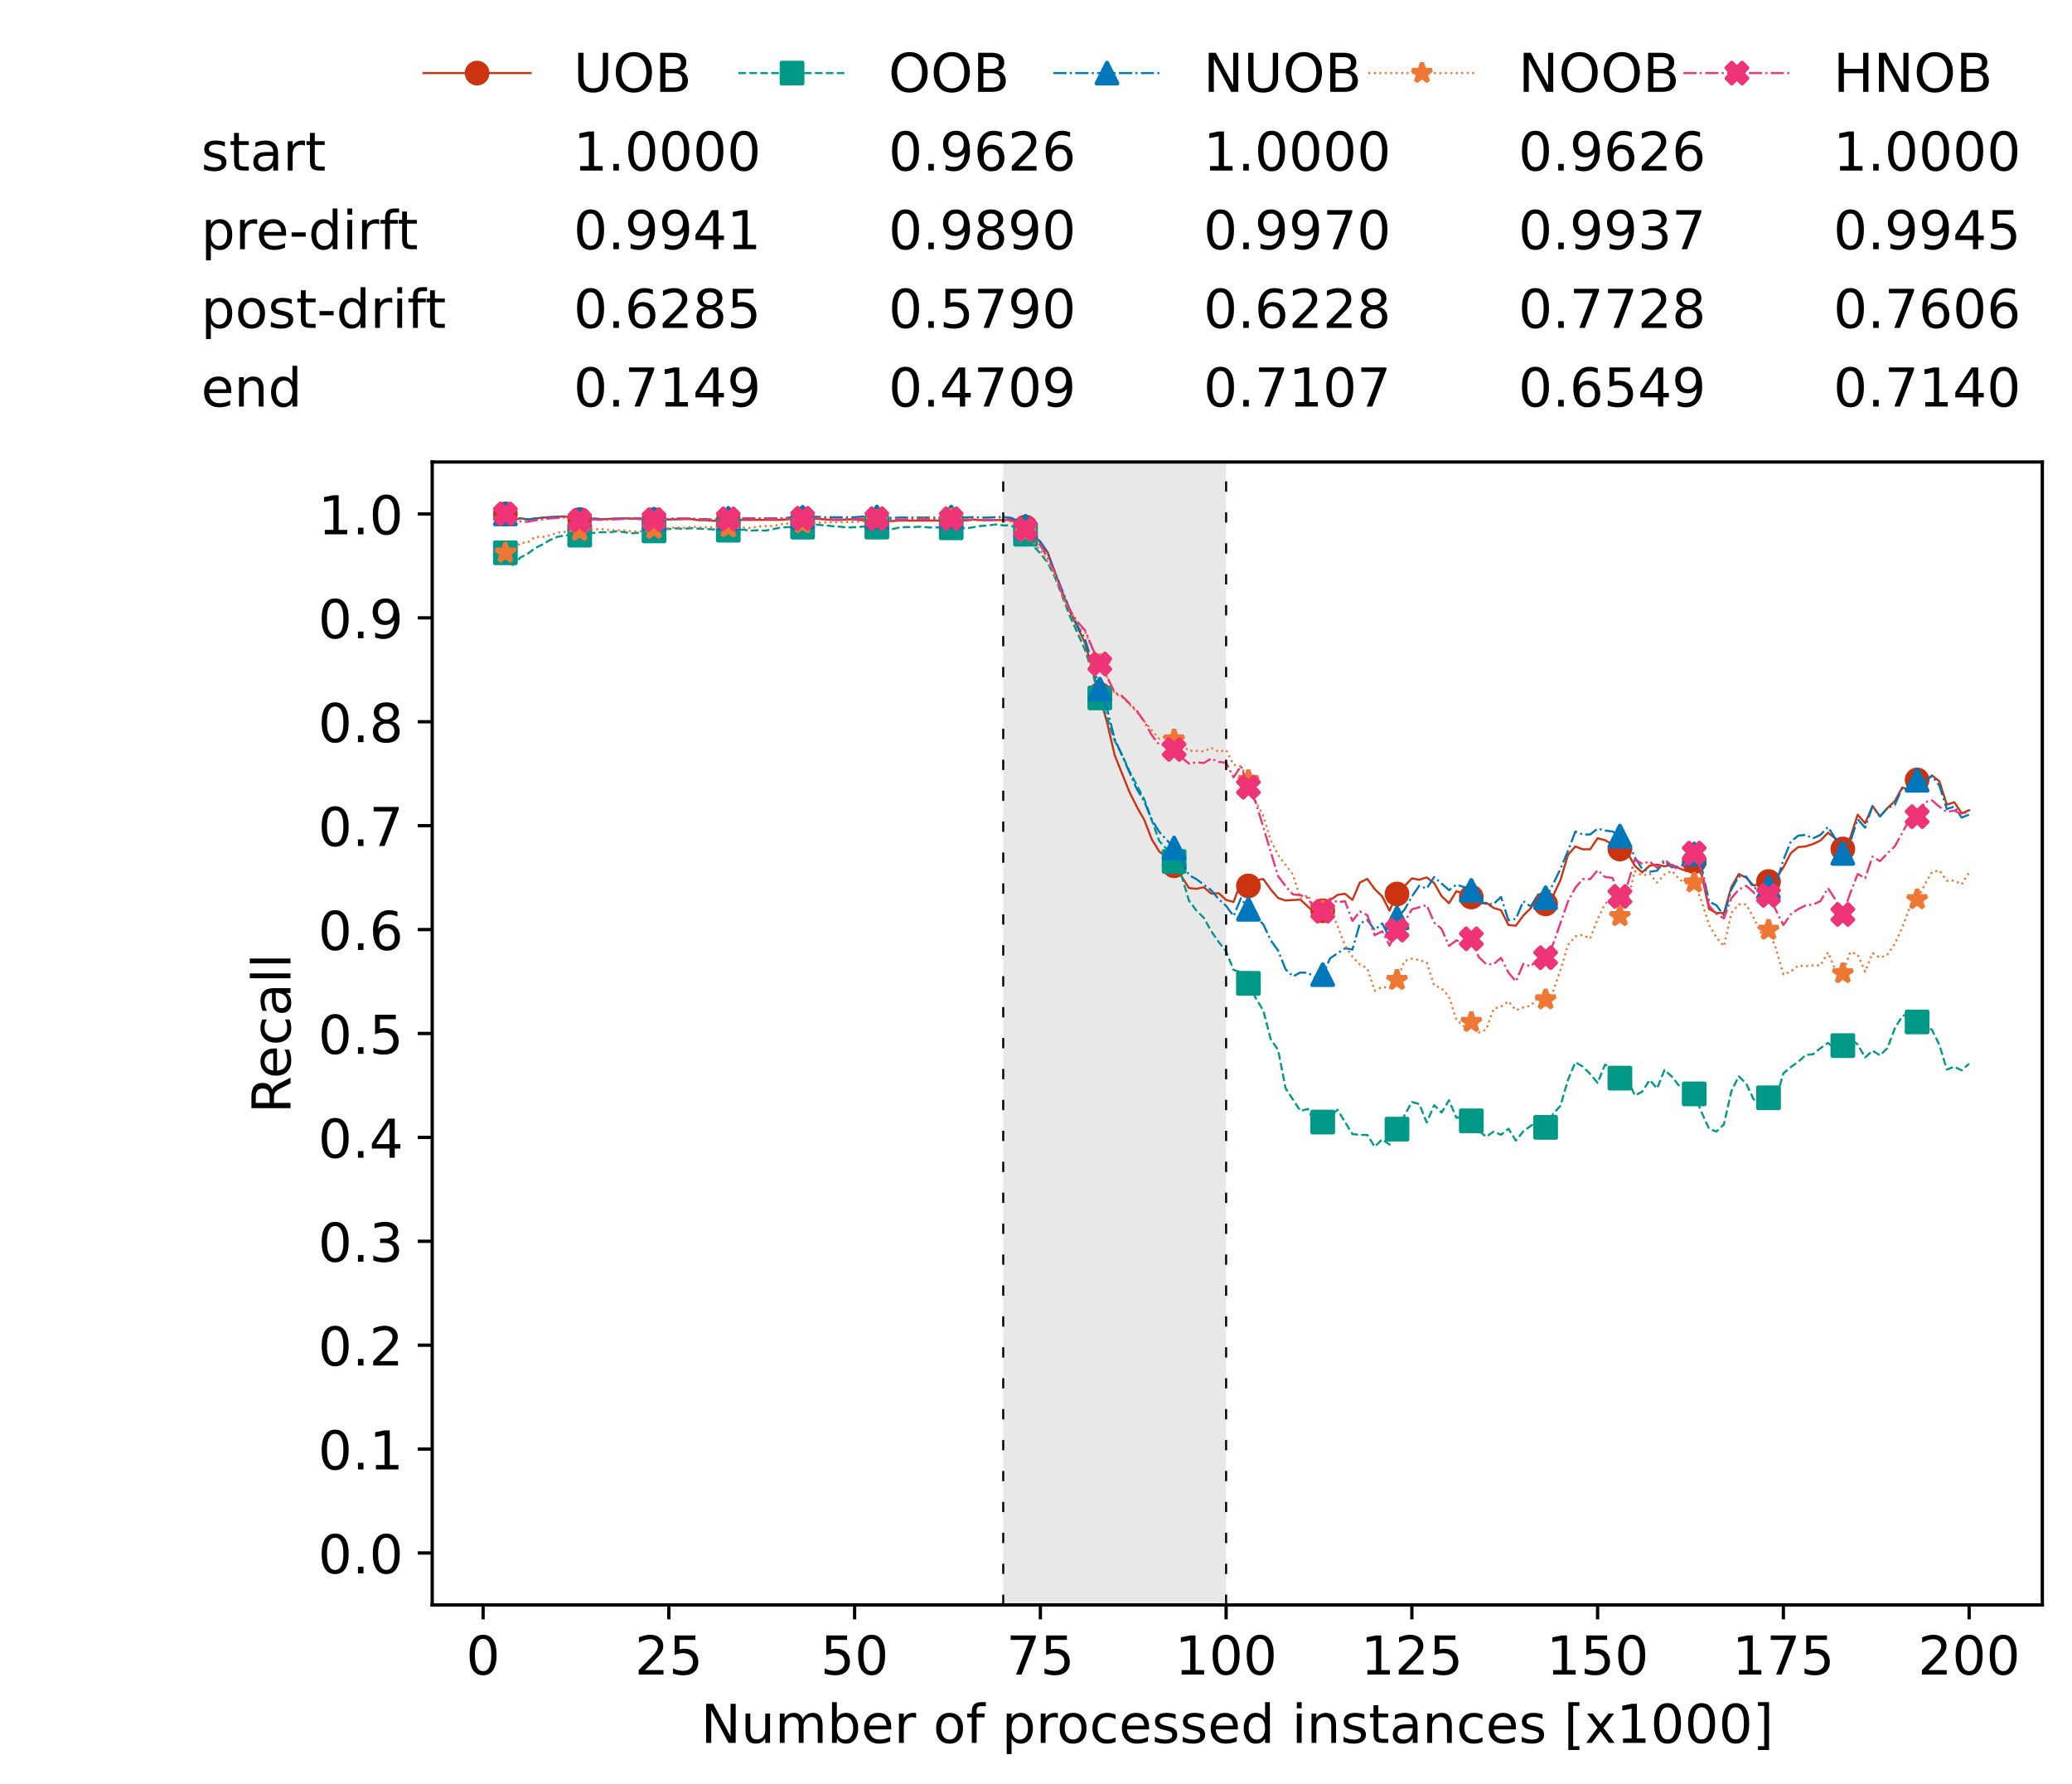 <?xml version="1.0" encoding="utf-8" standalone="no"?>
<!DOCTYPE svg PUBLIC "-//W3C//DTD SVG 1.1//EN"
  "http://www.w3.org/Graphics/SVG/1.1/DTD/svg11.dtd">
<!-- Created with matplotlib (https://matplotlib.org/) -->
<svg height="432.615pt" version="1.1" viewBox="0 0 502.65 432.615" width="502.65pt" xmlns="http://www.w3.org/2000/svg" xmlns:xlink="http://www.w3.org/1999/xlink">
 <defs>
  <style type="text/css">*{stroke-linecap:butt;stroke-linejoin:round;}</style>
 </defs>
 <g id="figure_1">
  <g id="patch_1">
   <path d="M 0 432.615 
L 502.65 432.615 
L 502.65 0 
L 0 0 
z
" style="fill:#ffffff;"/>
  </g>
  <g id="axes_1">
   <g id="patch_2">
    <path d="M 104.85 389.252 
L 495.45 389.252 
L 495.45 112.052 
L 104.85 112.052 
z
" style="fill:#ffffff;"/>
   </g>
   <g id="patch_3">
    <path clip-path="url(#p49bc0f2302)" d="M 297.446 389.252 
L 297.446 112.052 
L 243.372 112.052 
L 243.372 389.252 
z
" style="fill:#d3d3d3;opacity:0.5;"/>
   </g>
   <g id="matplotlib.axis_1">
    <g id="xtick_1">
     <g id="line2d_1">
      <defs>
       <path d="M 0 0 
L 0 3.5 
" id="md7586f518d" style="stroke:#000000;stroke-width:0.8;"/>
      </defs>
      <g>
       <use style="stroke:#000000;stroke-width:0.8;" x="117.197" xlink:href="#md7586f518d" y="389.252"/>
      </g>
     </g>
     <g id="text_1">
      <!-- 0 -->
      <g transform="translate(113.061 406.13)scale(0.13 -0.13)">
       <defs>
        <path d="M 31.781 66.406 
Q 24.172 66.406 20.328 58.906 
Q 16.5 51.422 16.5 36.375 
Q 16.5 21.391 20.328 13.891 
Q 24.172 6.391 31.781 6.391 
Q 39.453 6.391 43.281 13.891 
Q 47.125 21.391 47.125 36.375 
Q 47.125 51.422 43.281 58.906 
Q 39.453 66.406 31.781 66.406 
z
M 31.781 74.219 
Q 44.047 74.219 50.516 64.516 
Q 56.984 54.828 56.984 36.375 
Q 56.984 17.969 50.516 8.266 
Q 44.047 -1.422 31.781 -1.422 
Q 19.531 -1.422 13.062 8.266 
Q 6.594 17.969 6.594 36.375 
Q 6.594 54.828 13.062 64.516 
Q 19.531 74.219 31.781 74.219 
z
" id="DejaVuSans-48"/>
       </defs>
       <use xlink:href="#DejaVuSans-48"/>
      </g>
     </g>
    </g>
    <g id="xtick_2">
     <g id="line2d_2">
      <g>
       <use style="stroke:#000000;stroke-width:0.8;" x="162.259" xlink:href="#md7586f518d" y="389.252"/>
      </g>
     </g>
     <g id="text_2">
      <!-- 25 -->
      <g transform="translate(153.988 406.13)scale(0.13 -0.13)">
       <defs>
        <path d="M 19.188 8.297 
L 53.609 8.297 
L 53.609 0 
L 7.328 0 
L 7.328 8.297 
Q 12.938 14.109 22.625 23.891 
Q 32.328 33.688 34.812 36.531 
Q 39.547 41.844 41.422 45.531 
Q 43.312 49.219 43.312 52.781 
Q 43.312 58.594 39.234 62.25 
Q 35.156 65.922 28.609 65.922 
Q 23.969 65.922 18.812 64.312 
Q 13.672 62.703 7.812 59.422 
L 7.812 69.391 
Q 13.766 71.781 18.938 73 
Q 24.125 74.219 28.422 74.219 
Q 39.75 74.219 46.484 68.547 
Q 53.219 62.891 53.219 53.422 
Q 53.219 48.922 51.531 44.891 
Q 49.859 40.875 45.406 35.406 
Q 44.188 33.984 37.641 27.219 
Q 31.109 20.453 19.188 8.297 
z
" id="DejaVuSans-50"/>
        <path d="M 10.797 72.906 
L 49.516 72.906 
L 49.516 64.594 
L 19.828 64.594 
L 19.828 46.734 
Q 21.969 47.469 24.109 47.828 
Q 26.266 48.188 28.422 48.188 
Q 40.625 48.188 47.75 41.5 
Q 54.891 34.812 54.891 23.391 
Q 54.891 11.625 47.562 5.094 
Q 40.234 -1.422 26.906 -1.422 
Q 22.312 -1.422 17.547 -0.641 
Q 12.797 0.141 7.719 1.703 
L 7.719 11.625 
Q 12.109 9.234 16.797 8.062 
Q 21.484 6.891 26.703 6.891 
Q 35.156 6.891 40.078 11.328 
Q 45.016 15.766 45.016 23.391 
Q 45.016 31 40.078 35.438 
Q 35.156 39.891 26.703 39.891 
Q 22.75 39.891 18.812 39.016 
Q 14.891 38.141 10.797 36.281 
z
" id="DejaVuSans-53"/>
       </defs>
       <use xlink:href="#DejaVuSans-50"/>
       <use x="63.623" xlink:href="#DejaVuSans-53"/>
      </g>
     </g>
    </g>
    <g id="xtick_3">
     <g id="line2d_3">
      <g>
       <use style="stroke:#000000;stroke-width:0.8;" x="207.322" xlink:href="#md7586f518d" y="389.252"/>
      </g>
     </g>
     <g id="text_3">
      <!-- 50 -->
      <g transform="translate(199.05 406.13)scale(0.13 -0.13)">
       <use xlink:href="#DejaVuSans-53"/>
       <use x="63.623" xlink:href="#DejaVuSans-48"/>
      </g>
     </g>
    </g>
    <g id="xtick_4">
     <g id="line2d_4">
      <g>
       <use style="stroke:#000000;stroke-width:0.8;" x="252.384" xlink:href="#md7586f518d" y="389.252"/>
      </g>
     </g>
     <g id="text_4">
      <!-- 75 -->
      <g transform="translate(244.113 406.13)scale(0.13 -0.13)">
       <defs>
        <path d="M 8.203 72.906 
L 55.078 72.906 
L 55.078 68.703 
L 28.609 0 
L 18.312 0 
L 43.219 64.594 
L 8.203 64.594 
z
" id="DejaVuSans-55"/>
       </defs>
       <use xlink:href="#DejaVuSans-55"/>
       <use x="63.623" xlink:href="#DejaVuSans-53"/>
      </g>
     </g>
    </g>
    <g id="xtick_5">
     <g id="line2d_5">
      <g>
       <use style="stroke:#000000;stroke-width:0.8;" x="297.446" xlink:href="#md7586f518d" y="389.252"/>
      </g>
     </g>
     <g id="text_5">
      <!-- 100 -->
      <g transform="translate(285.039 406.13)scale(0.13 -0.13)">
       <defs>
        <path d="M 12.406 8.297 
L 28.516 8.297 
L 28.516 63.922 
L 10.984 60.406 
L 10.984 69.391 
L 28.422 72.906 
L 38.281 72.906 
L 38.281 8.297 
L 54.391 8.297 
L 54.391 0 
L 12.406 0 
z
" id="DejaVuSans-49"/>
       </defs>
       <use xlink:href="#DejaVuSans-49"/>
       <use x="63.623" xlink:href="#DejaVuSans-48"/>
       <use x="127.246" xlink:href="#DejaVuSans-48"/>
      </g>
     </g>
    </g>
    <g id="xtick_6">
     <g id="line2d_6">
      <g>
       <use style="stroke:#000000;stroke-width:0.8;" x="342.509" xlink:href="#md7586f518d" y="389.252"/>
      </g>
     </g>
     <g id="text_6">
      <!-- 125 -->
      <g transform="translate(330.102 406.13)scale(0.13 -0.13)">
       <use xlink:href="#DejaVuSans-49"/>
       <use x="63.623" xlink:href="#DejaVuSans-50"/>
       <use x="127.246" xlink:href="#DejaVuSans-53"/>
      </g>
     </g>
    </g>
    <g id="xtick_7">
     <g id="line2d_7">
      <g>
       <use style="stroke:#000000;stroke-width:0.8;" x="387.571" xlink:href="#md7586f518d" y="389.252"/>
      </g>
     </g>
     <g id="text_7">
      <!-- 150 -->
      <g transform="translate(375.164 406.13)scale(0.13 -0.13)">
       <use xlink:href="#DejaVuSans-49"/>
       <use x="63.623" xlink:href="#DejaVuSans-53"/>
       <use x="127.246" xlink:href="#DejaVuSans-48"/>
      </g>
     </g>
    </g>
    <g id="xtick_8">
     <g id="line2d_8">
      <g>
       <use style="stroke:#000000;stroke-width:0.8;" x="432.633" xlink:href="#md7586f518d" y="389.252"/>
      </g>
     </g>
     <g id="text_8">
      <!-- 175 -->
      <g transform="translate(420.226 406.13)scale(0.13 -0.13)">
       <use xlink:href="#DejaVuSans-49"/>
       <use x="63.623" xlink:href="#DejaVuSans-55"/>
       <use x="127.246" xlink:href="#DejaVuSans-53"/>
      </g>
     </g>
    </g>
    <g id="xtick_9">
     <g id="line2d_9">
      <g>
       <use style="stroke:#000000;stroke-width:0.8;" x="477.695" xlink:href="#md7586f518d" y="389.252"/>
      </g>
     </g>
     <g id="text_9">
      <!-- 200 -->
      <g transform="translate(465.289 406.13)scale(0.13 -0.13)">
       <use xlink:href="#DejaVuSans-50"/>
       <use x="63.623" xlink:href="#DejaVuSans-48"/>
       <use x="127.246" xlink:href="#DejaVuSans-48"/>
      </g>
     </g>
    </g>
    <g id="text_10">
     <!-- Number of processed instances [x1000] -->
     <g transform="translate(170.025 422.711)scale(0.13 -0.13)">
      <defs>
       <path d="M 9.812 72.906 
L 23.094 72.906 
L 55.422 11.922 
L 55.422 72.906 
L 64.984 72.906 
L 64.984 0 
L 51.703 0 
L 19.391 60.984 
L 19.391 0 
L 9.812 0 
z
" id="DejaVuSans-78"/>
       <path d="M 8.5 21.578 
L 8.5 54.688 
L 17.484 54.688 
L 17.484 21.922 
Q 17.484 14.156 20.5 10.266 
Q 23.531 6.391 29.594 6.391 
Q 36.859 6.391 41.078 11.031 
Q 45.312 15.672 45.312 23.688 
L 45.312 54.688 
L 54.297 54.688 
L 54.297 0 
L 45.312 0 
L 45.312 8.406 
Q 42.047 3.422 37.719 1 
Q 33.406 -1.422 27.688 -1.422 
Q 18.266 -1.422 13.375 4.438 
Q 8.5 10.297 8.5 21.578 
z
M 31.109 56 
z
" id="DejaVuSans-117"/>
       <path d="M 52 44.188 
Q 55.375 50.25 60.062 53.125 
Q 64.75 56 71.094 56 
Q 79.641 56 84.281 50.016 
Q 88.922 44.047 88.922 33.016 
L 88.922 0 
L 79.891 0 
L 79.891 32.719 
Q 79.891 40.578 77.094 44.375 
Q 74.312 48.188 68.609 48.188 
Q 61.625 48.188 57.562 43.547 
Q 53.516 38.922 53.516 30.906 
L 53.516 0 
L 44.484 0 
L 44.484 32.719 
Q 44.484 40.625 41.703 44.406 
Q 38.922 48.188 33.109 48.188 
Q 26.219 48.188 22.156 43.531 
Q 18.109 38.875 18.109 30.906 
L 18.109 0 
L 9.078 0 
L 9.078 54.688 
L 18.109 54.688 
L 18.109 46.188 
Q 21.188 51.219 25.484 53.609 
Q 29.781 56 35.688 56 
Q 41.656 56 45.828 52.969 
Q 50 49.953 52 44.188 
z
" id="DejaVuSans-109"/>
       <path d="M 48.688 27.297 
Q 48.688 37.203 44.609 42.844 
Q 40.531 48.484 33.406 48.484 
Q 26.266 48.484 22.188 42.844 
Q 18.109 37.203 18.109 27.297 
Q 18.109 17.391 22.188 11.75 
Q 26.266 6.109 33.406 6.109 
Q 40.531 6.109 44.609 11.75 
Q 48.688 17.391 48.688 27.297 
z
M 18.109 46.391 
Q 20.953 51.266 25.266 53.625 
Q 29.594 56 35.594 56 
Q 45.562 56 51.781 48.094 
Q 58.016 40.188 58.016 27.297 
Q 58.016 14.406 51.781 6.484 
Q 45.562 -1.422 35.594 -1.422 
Q 29.594 -1.422 25.266 0.953 
Q 20.953 3.328 18.109 8.203 
L 18.109 0 
L 9.078 0 
L 9.078 75.984 
L 18.109 75.984 
z
" id="DejaVuSans-98"/>
       <path d="M 56.203 29.594 
L 56.203 25.203 
L 14.891 25.203 
Q 15.484 15.922 20.484 11.062 
Q 25.484 6.203 34.422 6.203 
Q 39.594 6.203 44.453 7.469 
Q 49.312 8.734 54.109 11.281 
L 54.109 2.781 
Q 49.266 0.734 44.188 -0.344 
Q 39.109 -1.422 33.891 -1.422 
Q 20.797 -1.422 13.156 6.188 
Q 5.516 13.812 5.516 26.812 
Q 5.516 40.234 12.766 48.109 
Q 20.016 56 32.328 56 
Q 43.359 56 49.781 48.891 
Q 56.203 41.797 56.203 29.594 
z
M 47.219 32.234 
Q 47.125 39.594 43.094 43.984 
Q 39.062 48.391 32.422 48.391 
Q 24.906 48.391 20.391 44.141 
Q 15.875 39.891 15.188 32.172 
z
" id="DejaVuSans-101"/>
       <path d="M 41.109 46.297 
Q 39.594 47.172 37.812 47.578 
Q 36.031 48 33.891 48 
Q 26.266 48 22.188 43.047 
Q 18.109 38.094 18.109 28.812 
L 18.109 0 
L 9.078 0 
L 9.078 54.688 
L 18.109 54.688 
L 18.109 46.188 
Q 20.953 51.172 25.484 53.578 
Q 30.031 56 36.531 56 
Q 37.453 56 38.578 55.875 
Q 39.703 55.766 41.062 55.516 
z
" id="DejaVuSans-114"/>
       <path id="DejaVuSans-32"/>
       <path d="M 30.609 48.391 
Q 23.391 48.391 19.188 42.75 
Q 14.984 37.109 14.984 27.297 
Q 14.984 17.484 19.156 11.844 
Q 23.344 6.203 30.609 6.203 
Q 37.797 6.203 41.984 11.859 
Q 46.188 17.531 46.188 27.297 
Q 46.188 37.016 41.984 42.703 
Q 37.797 48.391 30.609 48.391 
z
M 30.609 56 
Q 42.328 56 49.016 48.375 
Q 55.719 40.766 55.719 27.297 
Q 55.719 13.875 49.016 6.219 
Q 42.328 -1.422 30.609 -1.422 
Q 18.844 -1.422 12.172 6.219 
Q 5.516 13.875 5.516 27.297 
Q 5.516 40.766 12.172 48.375 
Q 18.844 56 30.609 56 
z
" id="DejaVuSans-111"/>
       <path d="M 37.109 75.984 
L 37.109 68.5 
L 28.516 68.5 
Q 23.688 68.5 21.797 66.547 
Q 19.922 64.594 19.922 59.516 
L 19.922 54.688 
L 34.719 54.688 
L 34.719 47.703 
L 19.922 47.703 
L 19.922 0 
L 10.891 0 
L 10.891 47.703 
L 2.297 47.703 
L 2.297 54.688 
L 10.891 54.688 
L 10.891 58.5 
Q 10.891 67.625 15.141 71.797 
Q 19.391 75.984 28.609 75.984 
z
" id="DejaVuSans-102"/>
       <path d="M 18.109 8.203 
L 18.109 -20.797 
L 9.078 -20.797 
L 9.078 54.688 
L 18.109 54.688 
L 18.109 46.391 
Q 20.953 51.266 25.266 53.625 
Q 29.594 56 35.594 56 
Q 45.562 56 51.781 48.094 
Q 58.016 40.188 58.016 27.297 
Q 58.016 14.406 51.781 6.484 
Q 45.562 -1.422 35.594 -1.422 
Q 29.594 -1.422 25.266 0.953 
Q 20.953 3.328 18.109 8.203 
z
M 48.688 27.297 
Q 48.688 37.203 44.609 42.844 
Q 40.531 48.484 33.406 48.484 
Q 26.266 48.484 22.188 42.844 
Q 18.109 37.203 18.109 27.297 
Q 18.109 17.391 22.188 11.75 
Q 26.266 6.109 33.406 6.109 
Q 40.531 6.109 44.609 11.75 
Q 48.688 17.391 48.688 27.297 
z
" id="DejaVuSans-112"/>
       <path d="M 48.781 52.594 
L 48.781 44.188 
Q 44.969 46.297 41.141 47.344 
Q 37.312 48.391 33.406 48.391 
Q 24.656 48.391 19.812 42.844 
Q 14.984 37.312 14.984 27.297 
Q 14.984 17.281 19.812 11.734 
Q 24.656 6.203 33.406 6.203 
Q 37.312 6.203 41.141 7.25 
Q 44.969 8.297 48.781 10.406 
L 48.781 2.094 
Q 45.016 0.344 40.984 -0.531 
Q 36.969 -1.422 32.422 -1.422 
Q 20.062 -1.422 12.781 6.344 
Q 5.516 14.109 5.516 27.297 
Q 5.516 40.672 12.859 48.328 
Q 20.219 56 33.016 56 
Q 37.156 56 41.109 55.141 
Q 45.062 54.297 48.781 52.594 
z
" id="DejaVuSans-99"/>
       <path d="M 44.281 53.078 
L 44.281 44.578 
Q 40.484 46.531 36.375 47.5 
Q 32.281 48.484 27.875 48.484 
Q 21.188 48.484 17.844 46.438 
Q 14.5 44.391 14.5 40.281 
Q 14.5 37.156 16.891 35.375 
Q 19.281 33.594 26.516 31.984 
L 29.594 31.297 
Q 39.156 29.25 43.188 25.516 
Q 47.219 21.781 47.219 15.094 
Q 47.219 7.469 41.188 3.016 
Q 35.156 -1.422 24.609 -1.422 
Q 20.219 -1.422 15.453 -0.562 
Q 10.688 0.297 5.422 2 
L 5.422 11.281 
Q 10.406 8.688 15.234 7.391 
Q 20.062 6.109 24.812 6.109 
Q 31.156 6.109 34.562 8.281 
Q 37.984 10.453 37.984 14.406 
Q 37.984 18.062 35.516 20.016 
Q 33.062 21.969 24.703 23.781 
L 21.578 24.516 
Q 13.234 26.266 9.516 29.906 
Q 5.812 33.547 5.812 39.891 
Q 5.812 47.609 11.281 51.797 
Q 16.75 56 26.812 56 
Q 31.781 56 36.172 55.266 
Q 40.578 54.547 44.281 53.078 
z
" id="DejaVuSans-115"/>
       <path d="M 45.406 46.391 
L 45.406 75.984 
L 54.391 75.984 
L 54.391 0 
L 45.406 0 
L 45.406 8.203 
Q 42.578 3.328 38.25 0.953 
Q 33.938 -1.422 27.875 -1.422 
Q 17.969 -1.422 11.734 6.484 
Q 5.516 14.406 5.516 27.297 
Q 5.516 40.188 11.734 48.094 
Q 17.969 56 27.875 56 
Q 33.938 56 38.25 53.625 
Q 42.578 51.266 45.406 46.391 
z
M 14.797 27.297 
Q 14.797 17.391 18.875 11.75 
Q 22.953 6.109 30.078 6.109 
Q 37.203 6.109 41.297 11.75 
Q 45.406 17.391 45.406 27.297 
Q 45.406 37.203 41.297 42.844 
Q 37.203 48.484 30.078 48.484 
Q 22.953 48.484 18.875 42.844 
Q 14.797 37.203 14.797 27.297 
z
" id="DejaVuSans-100"/>
       <path d="M 9.422 54.688 
L 18.406 54.688 
L 18.406 0 
L 9.422 0 
z
M 9.422 75.984 
L 18.406 75.984 
L 18.406 64.594 
L 9.422 64.594 
z
" id="DejaVuSans-105"/>
       <path d="M 54.891 33.016 
L 54.891 0 
L 45.906 0 
L 45.906 32.719 
Q 45.906 40.484 42.875 44.328 
Q 39.844 48.188 33.797 48.188 
Q 26.516 48.188 22.312 43.547 
Q 18.109 38.922 18.109 30.906 
L 18.109 0 
L 9.078 0 
L 9.078 54.688 
L 18.109 54.688 
L 18.109 46.188 
Q 21.344 51.125 25.703 53.562 
Q 30.078 56 35.797 56 
Q 45.219 56 50.047 50.172 
Q 54.891 44.344 54.891 33.016 
z
" id="DejaVuSans-110"/>
       <path d="M 18.312 70.219 
L 18.312 54.688 
L 36.812 54.688 
L 36.812 47.703 
L 18.312 47.703 
L 18.312 18.016 
Q 18.312 11.328 20.141 9.422 
Q 21.969 7.516 27.594 7.516 
L 36.812 7.516 
L 36.812 0 
L 27.594 0 
Q 17.188 0 13.234 3.875 
Q 9.281 7.766 9.281 18.016 
L 9.281 47.703 
L 2.688 47.703 
L 2.688 54.688 
L 9.281 54.688 
L 9.281 70.219 
z
" id="DejaVuSans-116"/>
       <path d="M 34.281 27.484 
Q 23.391 27.484 19.188 25 
Q 14.984 22.516 14.984 16.5 
Q 14.984 11.719 18.141 8.906 
Q 21.297 6.109 26.703 6.109 
Q 34.188 6.109 38.703 11.406 
Q 43.219 16.703 43.219 25.484 
L 43.219 27.484 
z
M 52.203 31.203 
L 52.203 0 
L 43.219 0 
L 43.219 8.297 
Q 40.141 3.328 35.547 0.953 
Q 30.953 -1.422 24.312 -1.422 
Q 15.922 -1.422 10.953 3.297 
Q 6 8.016 6 15.922 
Q 6 25.141 12.172 29.828 
Q 18.359 34.516 30.609 34.516 
L 43.219 34.516 
L 43.219 35.406 
Q 43.219 41.609 39.141 45 
Q 35.062 48.391 27.688 48.391 
Q 23 48.391 18.547 47.266 
Q 14.109 46.141 10.016 43.891 
L 10.016 52.203 
Q 14.938 54.109 19.578 55.047 
Q 24.219 56 28.609 56 
Q 40.484 56 46.344 49.844 
Q 52.203 43.703 52.203 31.203 
z
" id="DejaVuSans-97"/>
       <path d="M 8.594 75.984 
L 29.297 75.984 
L 29.297 69 
L 17.578 69 
L 17.578 -6.203 
L 29.297 -6.203 
L 29.297 -13.188 
L 8.594 -13.188 
z
" id="DejaVuSans-91"/>
       <path d="M 54.891 54.688 
L 35.109 28.078 
L 55.906 0 
L 45.312 0 
L 29.391 21.484 
L 13.484 0 
L 2.875 0 
L 24.125 28.609 
L 4.688 54.688 
L 15.281 54.688 
L 29.781 35.203 
L 44.281 54.688 
z
" id="DejaVuSans-120"/>
       <path d="M 30.422 75.984 
L 30.422 -13.188 
L 9.719 -13.188 
L 9.719 -6.203 
L 21.391 -6.203 
L 21.391 69 
L 9.719 69 
L 9.719 75.984 
z
" id="DejaVuSans-93"/>
      </defs>
      <use xlink:href="#DejaVuSans-78"/>
      <use x="74.805" xlink:href="#DejaVuSans-117"/>
      <use x="138.184" xlink:href="#DejaVuSans-109"/>
      <use x="235.596" xlink:href="#DejaVuSans-98"/>
      <use x="299.072" xlink:href="#DejaVuSans-101"/>
      <use x="360.596" xlink:href="#DejaVuSans-114"/>
      <use x="401.709" xlink:href="#DejaVuSans-32"/>
      <use x="433.496" xlink:href="#DejaVuSans-111"/>
      <use x="494.678" xlink:href="#DejaVuSans-102"/>
      <use x="529.883" xlink:href="#DejaVuSans-32"/>
      <use x="561.67" xlink:href="#DejaVuSans-112"/>
      <use x="625.146" xlink:href="#DejaVuSans-114"/>
      <use x="664.01" xlink:href="#DejaVuSans-111"/>
      <use x="725.191" xlink:href="#DejaVuSans-99"/>
      <use x="780.172" xlink:href="#DejaVuSans-101"/>
      <use x="841.695" xlink:href="#DejaVuSans-115"/>
      <use x="893.795" xlink:href="#DejaVuSans-115"/>
      <use x="945.895" xlink:href="#DejaVuSans-101"/>
      <use x="1007.418" xlink:href="#DejaVuSans-100"/>
      <use x="1070.895" xlink:href="#DejaVuSans-32"/>
      <use x="1102.682" xlink:href="#DejaVuSans-105"/>
      <use x="1130.465" xlink:href="#DejaVuSans-110"/>
      <use x="1193.844" xlink:href="#DejaVuSans-115"/>
      <use x="1245.943" xlink:href="#DejaVuSans-116"/>
      <use x="1285.152" xlink:href="#DejaVuSans-97"/>
      <use x="1346.432" xlink:href="#DejaVuSans-110"/>
      <use x="1409.811" xlink:href="#DejaVuSans-99"/>
      <use x="1464.791" xlink:href="#DejaVuSans-101"/>
      <use x="1526.314" xlink:href="#DejaVuSans-115"/>
      <use x="1578.414" xlink:href="#DejaVuSans-32"/>
      <use x="1610.201" xlink:href="#DejaVuSans-91"/>
      <use x="1649.215" xlink:href="#DejaVuSans-120"/>
      <use x="1708.395" xlink:href="#DejaVuSans-49"/>
      <use x="1772.018" xlink:href="#DejaVuSans-48"/>
      <use x="1835.641" xlink:href="#DejaVuSans-48"/>
      <use x="1899.264" xlink:href="#DejaVuSans-48"/>
      <use x="1962.887" xlink:href="#DejaVuSans-93"/>
     </g>
    </g>
   </g>
   <g id="matplotlib.axis_2">
    <g id="ytick_1">
     <g id="line2d_10">
      <defs>
       <path d="M 0 0 
L -3.5 0 
" id="m2c5d5369b7" style="stroke:#000000;stroke-width:0.8;"/>
      </defs>
      <g>
       <use style="stroke:#000000;stroke-width:0.8;" x="104.85" xlink:href="#m2c5d5369b7" y="376.652"/>
      </g>
     </g>
     <g id="text_11">
      <!-- 0.0 -->
      <g transform="translate(77.176 381.591)scale(0.13 -0.13)">
       <defs>
        <path d="M 10.688 12.406 
L 21 12.406 
L 21 0 
L 10.688 0 
z
" id="DejaVuSans-46"/>
       </defs>
       <use xlink:href="#DejaVuSans-48"/>
       <use x="63.623" xlink:href="#DejaVuSans-46"/>
       <use x="95.41" xlink:href="#DejaVuSans-48"/>
      </g>
     </g>
    </g>
    <g id="ytick_2">
     <g id="line2d_11">
      <g>
       <use style="stroke:#000000;stroke-width:0.8;" x="104.85" xlink:href="#m2c5d5369b7" y="351.452"/>
      </g>
     </g>
     <g id="text_12">
      <!-- 0.1 -->
      <g transform="translate(77.176 356.391)scale(0.13 -0.13)">
       <use xlink:href="#DejaVuSans-48"/>
       <use x="63.623" xlink:href="#DejaVuSans-46"/>
       <use x="95.41" xlink:href="#DejaVuSans-49"/>
      </g>
     </g>
    </g>
    <g id="ytick_3">
     <g id="line2d_12">
      <g>
       <use style="stroke:#000000;stroke-width:0.8;" x="104.85" xlink:href="#m2c5d5369b7" y="326.252"/>
      </g>
     </g>
     <g id="text_13">
      <!-- 0.2 -->
      <g transform="translate(77.176 331.191)scale(0.13 -0.13)">
       <use xlink:href="#DejaVuSans-48"/>
       <use x="63.623" xlink:href="#DejaVuSans-46"/>
       <use x="95.41" xlink:href="#DejaVuSans-50"/>
      </g>
     </g>
    </g>
    <g id="ytick_4">
     <g id="line2d_13">
      <g>
       <use style="stroke:#000000;stroke-width:0.8;" x="104.85" xlink:href="#m2c5d5369b7" y="301.052"/>
      </g>
     </g>
     <g id="text_14">
      <!-- 0.3 -->
      <g transform="translate(77.176 305.991)scale(0.13 -0.13)">
       <defs>
        <path d="M 40.578 39.312 
Q 47.656 37.797 51.625 33 
Q 55.609 28.219 55.609 21.188 
Q 55.609 10.406 48.188 4.484 
Q 40.766 -1.422 27.094 -1.422 
Q 22.516 -1.422 17.656 -0.516 
Q 12.797 0.391 7.625 2.203 
L 7.625 11.719 
Q 11.719 9.328 16.594 8.109 
Q 21.484 6.891 26.812 6.891 
Q 36.078 6.891 40.938 10.547 
Q 45.797 14.203 45.797 21.188 
Q 45.797 27.641 41.281 31.266 
Q 36.766 34.906 28.719 34.906 
L 20.219 34.906 
L 20.219 43.016 
L 29.109 43.016 
Q 36.375 43.016 40.234 45.922 
Q 44.094 48.828 44.094 54.297 
Q 44.094 59.906 40.109 62.906 
Q 36.141 65.922 28.719 65.922 
Q 24.656 65.922 20.016 65.031 
Q 15.375 64.156 9.812 62.312 
L 9.812 71.094 
Q 15.438 72.656 20.344 73.438 
Q 25.25 74.219 29.594 74.219 
Q 40.828 74.219 47.359 69.109 
Q 53.906 64.016 53.906 55.328 
Q 53.906 49.266 50.438 45.094 
Q 46.969 40.922 40.578 39.312 
z
" id="DejaVuSans-51"/>
       </defs>
       <use xlink:href="#DejaVuSans-48"/>
       <use x="63.623" xlink:href="#DejaVuSans-46"/>
       <use x="95.41" xlink:href="#DejaVuSans-51"/>
      </g>
     </g>
    </g>
    <g id="ytick_5">
     <g id="line2d_14">
      <g>
       <use style="stroke:#000000;stroke-width:0.8;" x="104.85" xlink:href="#m2c5d5369b7" y="275.852"/>
      </g>
     </g>
     <g id="text_15">
      <!-- 0.4 -->
      <g transform="translate(77.176 280.791)scale(0.13 -0.13)">
       <defs>
        <path d="M 37.797 64.312 
L 12.891 25.391 
L 37.797 25.391 
z
M 35.203 72.906 
L 47.609 72.906 
L 47.609 25.391 
L 58.016 25.391 
L 58.016 17.188 
L 47.609 17.188 
L 47.609 0 
L 37.797 0 
L 37.797 17.188 
L 4.891 17.188 
L 4.891 26.703 
z
" id="DejaVuSans-52"/>
       </defs>
       <use xlink:href="#DejaVuSans-48"/>
       <use x="63.623" xlink:href="#DejaVuSans-46"/>
       <use x="95.41" xlink:href="#DejaVuSans-52"/>
      </g>
     </g>
    </g>
    <g id="ytick_6">
     <g id="line2d_15">
      <g>
       <use style="stroke:#000000;stroke-width:0.8;" x="104.85" xlink:href="#m2c5d5369b7" y="250.652"/>
      </g>
     </g>
     <g id="text_16">
      <!-- 0.5 -->
      <g transform="translate(77.176 255.591)scale(0.13 -0.13)">
       <use xlink:href="#DejaVuSans-48"/>
       <use x="63.623" xlink:href="#DejaVuSans-46"/>
       <use x="95.41" xlink:href="#DejaVuSans-53"/>
      </g>
     </g>
    </g>
    <g id="ytick_7">
     <g id="line2d_16">
      <g>
       <use style="stroke:#000000;stroke-width:0.8;" x="104.85" xlink:href="#m2c5d5369b7" y="225.452"/>
      </g>
     </g>
     <g id="text_17">
      <!-- 0.6 -->
      <g transform="translate(77.176 230.391)scale(0.13 -0.13)">
       <defs>
        <path d="M 33.016 40.375 
Q 26.375 40.375 22.484 35.828 
Q 18.609 31.297 18.609 23.391 
Q 18.609 15.531 22.484 10.953 
Q 26.375 6.391 33.016 6.391 
Q 39.656 6.391 43.531 10.953 
Q 47.406 15.531 47.406 23.391 
Q 47.406 31.297 43.531 35.828 
Q 39.656 40.375 33.016 40.375 
z
M 52.594 71.297 
L 52.594 62.312 
Q 48.875 64.062 45.094 64.984 
Q 41.312 65.922 37.594 65.922 
Q 27.828 65.922 22.672 59.328 
Q 17.531 52.734 16.797 39.406 
Q 19.672 43.656 24.016 45.922 
Q 28.375 48.188 33.594 48.188 
Q 44.578 48.188 50.953 41.516 
Q 57.328 34.859 57.328 23.391 
Q 57.328 12.156 50.688 5.359 
Q 44.047 -1.422 33.016 -1.422 
Q 20.359 -1.422 13.672 8.266 
Q 6.984 17.969 6.984 36.375 
Q 6.984 53.656 15.188 63.938 
Q 23.391 74.219 37.203 74.219 
Q 40.922 74.219 44.703 73.484 
Q 48.484 72.75 52.594 71.297 
z
" id="DejaVuSans-54"/>
       </defs>
       <use xlink:href="#DejaVuSans-48"/>
       <use x="63.623" xlink:href="#DejaVuSans-46"/>
       <use x="95.41" xlink:href="#DejaVuSans-54"/>
      </g>
     </g>
    </g>
    <g id="ytick_8">
     <g id="line2d_17">
      <g>
       <use style="stroke:#000000;stroke-width:0.8;" x="104.85" xlink:href="#m2c5d5369b7" y="200.252"/>
      </g>
     </g>
     <g id="text_18">
      <!-- 0.7 -->
      <g transform="translate(77.176 205.191)scale(0.13 -0.13)">
       <use xlink:href="#DejaVuSans-48"/>
       <use x="63.623" xlink:href="#DejaVuSans-46"/>
       <use x="95.41" xlink:href="#DejaVuSans-55"/>
      </g>
     </g>
    </g>
    <g id="ytick_9">
     <g id="line2d_18">
      <g>
       <use style="stroke:#000000;stroke-width:0.8;" x="104.85" xlink:href="#m2c5d5369b7" y="175.052"/>
      </g>
     </g>
     <g id="text_19">
      <!-- 0.8 -->
      <g transform="translate(77.176 179.991)scale(0.13 -0.13)">
       <defs>
        <path d="M 31.781 34.625 
Q 24.75 34.625 20.719 30.859 
Q 16.703 27.094 16.703 20.516 
Q 16.703 13.922 20.719 10.156 
Q 24.75 6.391 31.781 6.391 
Q 38.812 6.391 42.859 10.172 
Q 46.922 13.969 46.922 20.516 
Q 46.922 27.094 42.891 30.859 
Q 38.875 34.625 31.781 34.625 
z
M 21.922 38.812 
Q 15.578 40.375 12.031 44.719 
Q 8.5 49.078 8.5 55.328 
Q 8.5 64.062 14.719 69.141 
Q 20.953 74.219 31.781 74.219 
Q 42.672 74.219 48.875 69.141 
Q 55.078 64.062 55.078 55.328 
Q 55.078 49.078 51.531 44.719 
Q 48 40.375 41.703 38.812 
Q 48.828 37.156 52.797 32.312 
Q 56.781 27.484 56.781 20.516 
Q 56.781 9.906 50.312 4.234 
Q 43.844 -1.422 31.781 -1.422 
Q 19.734 -1.422 13.25 4.234 
Q 6.781 9.906 6.781 20.516 
Q 6.781 27.484 10.781 32.312 
Q 14.797 37.156 21.922 38.812 
z
M 18.312 54.391 
Q 18.312 48.734 21.844 45.562 
Q 25.391 42.391 31.781 42.391 
Q 38.141 42.391 41.719 45.562 
Q 45.312 48.734 45.312 54.391 
Q 45.312 60.062 41.719 63.234 
Q 38.141 66.406 31.781 66.406 
Q 25.391 66.406 21.844 63.234 
Q 18.312 60.062 18.312 54.391 
z
" id="DejaVuSans-56"/>
       </defs>
       <use xlink:href="#DejaVuSans-48"/>
       <use x="63.623" xlink:href="#DejaVuSans-46"/>
       <use x="95.41" xlink:href="#DejaVuSans-56"/>
      </g>
     </g>
    </g>
    <g id="ytick_10">
     <g id="line2d_19">
      <g>
       <use style="stroke:#000000;stroke-width:0.8;" x="104.85" xlink:href="#m2c5d5369b7" y="149.852"/>
      </g>
     </g>
     <g id="text_20">
      <!-- 0.9 -->
      <g transform="translate(77.176 154.791)scale(0.13 -0.13)">
       <defs>
        <path d="M 10.984 1.516 
L 10.984 10.5 
Q 14.703 8.734 18.5 7.812 
Q 22.312 6.891 25.984 6.891 
Q 35.75 6.891 40.891 13.453 
Q 46.047 20.016 46.781 33.406 
Q 43.953 29.203 39.594 26.953 
Q 35.25 24.703 29.984 24.703 
Q 19.047 24.703 12.672 31.312 
Q 6.297 37.938 6.297 49.422 
Q 6.297 60.641 12.938 67.422 
Q 19.578 74.219 30.609 74.219 
Q 43.266 74.219 49.922 64.516 
Q 56.594 54.828 56.594 36.375 
Q 56.594 19.141 48.406 8.859 
Q 40.234 -1.422 26.422 -1.422 
Q 22.703 -1.422 18.891 -0.688 
Q 15.094 0.047 10.984 1.516 
z
M 30.609 32.422 
Q 37.25 32.422 41.125 36.953 
Q 45.016 41.5 45.016 49.422 
Q 45.016 57.281 41.125 61.844 
Q 37.25 66.406 30.609 66.406 
Q 23.969 66.406 20.094 61.844 
Q 16.219 57.281 16.219 49.422 
Q 16.219 41.5 20.094 36.953 
Q 23.969 32.422 30.609 32.422 
z
" id="DejaVuSans-57"/>
       </defs>
       <use xlink:href="#DejaVuSans-48"/>
       <use x="63.623" xlink:href="#DejaVuSans-46"/>
       <use x="95.41" xlink:href="#DejaVuSans-57"/>
      </g>
     </g>
    </g>
    <g id="ytick_11">
     <g id="line2d_20">
      <g>
       <use style="stroke:#000000;stroke-width:0.8;" x="104.85" xlink:href="#m2c5d5369b7" y="124.652"/>
      </g>
     </g>
     <g id="text_21">
      <!-- 1.0 -->
      <g transform="translate(77.176 129.591)scale(0.13 -0.13)">
       <use xlink:href="#DejaVuSans-49"/>
       <use x="63.623" xlink:href="#DejaVuSans-46"/>
       <use x="95.41" xlink:href="#DejaVuSans-48"/>
      </g>
     </g>
    </g>
    <g id="text_22">
     <!-- Recall -->
     <g transform="translate(70.472 270.044)rotate(-90)scale(0.13 -0.13)">
      <defs>
       <path d="M 44.391 34.188 
Q 47.562 33.109 50.562 29.594 
Q 53.562 26.078 56.594 19.922 
L 66.609 0 
L 56 0 
L 46.688 18.703 
Q 43.062 26.031 39.672 28.422 
Q 36.281 30.812 30.422 30.812 
L 19.672 30.812 
L 19.672 0 
L 9.812 0 
L 9.812 72.906 
L 32.078 72.906 
Q 44.578 72.906 50.734 67.672 
Q 56.891 62.453 56.891 51.906 
Q 56.891 45.016 53.688 40.469 
Q 50.484 35.938 44.391 34.188 
z
M 19.672 64.797 
L 19.672 38.922 
L 32.078 38.922 
Q 39.203 38.922 42.844 42.219 
Q 46.484 45.516 46.484 51.906 
Q 46.484 58.297 42.844 61.547 
Q 39.203 64.797 32.078 64.797 
z
" id="DejaVuSans-82"/>
       <path d="M 9.422 75.984 
L 18.406 75.984 
L 18.406 0 
L 9.422 0 
z
" id="DejaVuSans-108"/>
      </defs>
      <use xlink:href="#DejaVuSans-82"/>
      <use x="64.982" xlink:href="#DejaVuSans-101"/>
      <use x="126.506" xlink:href="#DejaVuSans-99"/>
      <use x="181.486" xlink:href="#DejaVuSans-97"/>
      <use x="242.766" xlink:href="#DejaVuSans-108"/>
      <use x="270.549" xlink:href="#DejaVuSans-108"/>
     </g>
    </g>
   </g>
   <g id="line2d_21"/>
   <g id="line2d_22"/>
   <g id="line2d_23"/>
   <g id="line2d_24"/>
   <g id="line2d_25"/>
   <g id="line2d_26">
    <path clip-path="url(#p49bc0f2302)" d="M 122.605 124.652 
L 124.407 126.188 
L 126.21 125.676 
L 128.012 125.988 
L 131.617 125.542 
L 137.024 125.246 
L 138.827 125.722 
L 140.629 126.013 
L 144.234 125.804 
L 146.037 125.933 
L 151.444 125.707 
L 158.654 126.043 
L 167.667 125.895 
L 169.469 126.16 
L 171.272 126.16 
L 173.074 126.321 
L 176.679 126.104 
L 189.297 126.076 
L 191.099 125.959 
L 192.902 125.716 
L 194.704 125.844 
L 196.507 125.725 
L 201.914 126.106 
L 203.717 126.106 
L 205.519 125.967 
L 207.322 125.967 
L 209.124 126.162 
L 210.927 126.032 
L 216.334 126.396 
L 218.137 126.263 
L 234.359 126.247 
L 236.162 126.014 
L 237.964 126.143 
L 243.372 126.136 
L 245.174 125.917 
L 246.976 126.704 
L 248.779 127.829 
L 250.581 129.779 
L 252.384 131.385 
L 254.186 134.004 
L 255.989 139.182 
L 259.594 148.412 
L 263.199 155.879 
L 268.606 175.392 
L 270.409 183.131 
L 274.014 192.136 
L 275.816 195.736 
L 277.619 198.917 
L 279.421 203.573 
L 281.224 206.509 
L 283.026 207.873 
L 284.829 209.976 
L 286.631 212.526 
L 288.434 215.384 
L 290.236 215.566 
L 292.039 215.188 
L 293.841 216.74 
L 295.644 216.631 
L 297.446 218.269 
L 299.249 218.763 
L 301.051 213.959 
L 302.854 214.859 
L 304.656 213.507 
L 306.459 213.192 
L 308.261 215.703 
L 310.064 217.803 
L 311.866 218.403 
L 315.471 218.178 
L 319.076 221.556 
L 320.879 220.891 
L 322.681 218.329 
L 324.484 217.041 
L 326.286 216.761 
L 328.089 218.261 
L 329.891 214.061 
L 331.694 213.161 
L 333.496 215.636 
L 335.299 217.404 
L 337.101 220.869 
L 338.904 216.819 
L 342.509 213.039 
L 344.311 213.367 
L 346.114 212.794 
L 347.916 214.194 
L 349.719 217.344 
L 351.521 219.062 
L 353.324 216.137 
L 355.126 216.76 
L 356.928 217.56 
L 358.731 219.222 
L 360.533 218.935 
L 362.336 220.195 
L 364.138 220.768 
L 365.941 224.338 
L 367.743 224.518 
L 369.546 222.043 
L 371.348 220.275 
L 373.151 217.335 
L 374.953 219.225 
L 376.756 217.245 
L 378.558 213.445 
L 380.361 207.39 
L 382.163 205.29 
L 383.966 205.99 
L 385.768 205.99 
L 387.571 203.29 
L 389.373 203.781 
L 394.781 206.818 
L 396.583 209.968 
L 398.386 211.588 
L 400.188 209.966 
L 401.991 209.696 
L 403.793 210.116 
L 405.596 209.756 
L 407.398 210.596 
L 409.201 211.296 
L 411.003 208.956 
L 412.806 212.196 
L 414.608 220.476 
L 416.411 221.43 
L 418.213 221.43 
L 420.016 215.13 
L 421.818 211.98 
L 423.621 212.88 
L 425.423 214.789 
L 429.028 213.792 
L 430.831 213.072 
L 432.633 210.372 
L 434.436 206.91 
L 436.238 205.44 
L 438.041 205.29 
L 439.843 204.69 
L 441.646 203.85 
L 443.448 201.96 
L 445.251 203.36 
L 447.053 205.91 
L 448.856 203.161 
L 450.658 197.581 
L 452.461 199.681 
L 454.263 195.481 
L 456.066 198.001 
L 457.868 195.997 
L 459.671 194.297 
L 461.473 190.997 
L 463.276 191.557 
L 465.078 189.157 
L 466.881 189.577 
L 468.683 188.077 
L 470.485 189.498 
L 472.288 195.168 
L 474.09 194.56 
L 475.893 197.26 
L 477.695 196.497 
L 477.695 196.497 
" style="fill:none;stroke:#cc3311;stroke-linecap:square;stroke-width:0.5;"/>
    <defs>
     <path d="M 0 2.5 
C 0.663 2.5 1.299 2.237 1.768 1.768 
C 2.237 1.299 2.5 0.663 2.5 0 
C 2.5 -0.663 2.237 -1.299 1.768 -1.768 
C 1.299 -2.237 0.663 -2.5 0 -2.5 
C -0.663 -2.5 -1.299 -2.237 -1.768 -1.768 
C -2.237 -1.299 -2.5 -0.663 -2.5 0 
C -2.5 0.663 -2.237 1.299 -1.768 1.768 
C -1.299 2.237 -0.663 2.5 0 2.5 
z
" id="m79686727ca" style="stroke:#cc3311;"/>
    </defs>
    <g clip-path="url(#p49bc0f2302)">
     <use style="fill:#cc3311;stroke:#cc3311;" x="122.605" xlink:href="#m79686727ca" y="124.652"/>
     <use style="fill:#cc3311;stroke:#cc3311;" x="140.629" xlink:href="#m79686727ca" y="126.013"/>
     <use style="fill:#cc3311;stroke:#cc3311;" x="158.654" xlink:href="#m79686727ca" y="126.043"/>
     <use style="fill:#cc3311;stroke:#cc3311;" x="176.679" xlink:href="#m79686727ca" y="126.104"/>
     <use style="fill:#cc3311;stroke:#cc3311;" x="194.704" xlink:href="#m79686727ca" y="125.844"/>
     <use style="fill:#cc3311;stroke:#cc3311;" x="212.729" xlink:href="#m79686727ca" y="126.136"/>
     <use style="fill:#cc3311;stroke:#cc3311;" x="230.754" xlink:href="#m79686727ca" y="126.26"/>
     <use style="fill:#cc3311;stroke:#cc3311;" x="248.779" xlink:href="#m79686727ca" y="127.829"/>
     <use style="fill:#cc3311;stroke:#cc3311;" x="266.804" xlink:href="#m79686727ca" y="168.44"/>
     <use style="fill:#cc3311;stroke:#cc3311;" x="284.829" xlink:href="#m79686727ca" y="209.976"/>
     <use style="fill:#cc3311;stroke:#cc3311;" x="302.854" xlink:href="#m79686727ca" y="214.859"/>
     <use style="fill:#cc3311;stroke:#cc3311;" x="320.879" xlink:href="#m79686727ca" y="220.891"/>
     <use style="fill:#cc3311;stroke:#cc3311;" x="338.904" xlink:href="#m79686727ca" y="216.819"/>
     <use style="fill:#cc3311;stroke:#cc3311;" x="356.928" xlink:href="#m79686727ca" y="217.56"/>
     <use style="fill:#cc3311;stroke:#cc3311;" x="374.953" xlink:href="#m79686727ca" y="219.225"/>
     <use style="fill:#cc3311;stroke:#cc3311;" x="392.978" xlink:href="#m79686727ca" y="205.918"/>
     <use style="fill:#cc3311;stroke:#cc3311;" x="411.003" xlink:href="#m79686727ca" y="208.956"/>
     <use style="fill:#cc3311;stroke:#cc3311;" x="429.028" xlink:href="#m79686727ca" y="213.792"/>
     <use style="fill:#cc3311;stroke:#cc3311;" x="447.053" xlink:href="#m79686727ca" y="205.91"/>
     <use style="fill:#cc3311;stroke:#cc3311;" x="465.078" xlink:href="#m79686727ca" y="189.157"/>
    </g>
   </g>
   <g id="line2d_27"/>
   <g id="line2d_28"/>
   <g id="line2d_29"/>
   <g id="line2d_30"/>
   <g id="line2d_31">
    <path clip-path="url(#p49bc0f2302)" d="M 122.605 134.072 
L 124.407 137.045 
L 126.21 135.247 
L 128.012 134.301 
L 129.815 132.944 
L 131.617 132.039 
L 133.419 130.984 
L 135.222 130.192 
L 137.024 129.865 
L 140.629 129.793 
L 142.432 129.365 
L 146.037 129.076 
L 147.839 129.114 
L 149.642 128.835 
L 153.247 129.331 
L 156.852 129.102 
L 160.457 128.472 
L 164.062 128.137 
L 165.864 128.257 
L 167.667 128.113 
L 173.074 128.405 
L 176.679 128.581 
L 178.482 128.581 
L 180.284 128.46 
L 182.087 128.71 
L 183.889 128.59 
L 185.692 128.701 
L 189.297 127.959 
L 191.099 127.841 
L 194.704 127.846 
L 196.507 127.486 
L 198.309 127.263 
L 201.914 127.604 
L 203.717 127.723 
L 205.519 127.968 
L 210.927 127.63 
L 216.334 128.353 
L 218.137 127.955 
L 219.939 127.825 
L 221.742 127.839 
L 223.544 127.717 
L 225.347 127.938 
L 232.557 127.895 
L 234.359 128.166 
L 237.964 127.56 
L 239.767 127.441 
L 241.569 127.182 
L 243.372 127.422 
L 245.174 127.44 
L 246.976 128.344 
L 248.779 129.571 
L 250.581 132.295 
L 252.384 134.239 
L 254.186 136.53 
L 255.989 140.155 
L 259.594 149.569 
L 263.199 157.564 
L 265.001 163.092 
L 266.804 169.274 
L 268.606 174.053 
L 270.409 179.632 
L 272.211 183.024 
L 274.014 187.094 
L 277.619 193.918 
L 281.224 203.97 
L 283.026 205.918 
L 284.829 208.941 
L 286.631 212.391 
L 288.434 218.457 
L 290.236 220.833 
L 292.039 222.608 
L 293.841 225.868 
L 295.644 228.458 
L 297.446 230.733 
L 299.249 235.242 
L 301.051 235.8 
L 302.854 238.5 
L 304.656 242.121 
L 306.459 245.091 
L 308.261 252.007 
L 310.064 254.68 
L 311.866 263.937 
L 315.471 269.451 
L 317.274 268.952 
L 319.076 272.663 
L 320.879 272.138 
L 324.484 269.157 
L 328.089 275.05 
L 329.891 275.26 
L 331.694 275.26 
L 333.496 278.11 
L 335.299 276.342 
L 337.101 277.602 
L 338.904 273.852 
L 342.509 267.272 
L 344.311 267.763 
L 346.114 272.23 
L 347.916 268.03 
L 349.719 269.83 
L 351.521 266.852 
L 353.324 271.127 
L 355.126 270.642 
L 356.928 271.842 
L 358.731 274.196 
L 360.533 275.723 
L 362.336 274.463 
L 364.138 275.227 
L 365.941 273.757 
L 367.743 276.637 
L 369.546 274.387 
L 373.151 271.745 
L 374.953 273.425 
L 376.756 270.185 
L 378.558 268.185 
L 380.361 261.967 
L 382.163 257.627 
L 383.966 258.677 
L 385.768 260.477 
L 387.571 262.637 
L 389.373 258.219 
L 391.176 259.007 
L 392.978 261.482 
L 394.781 261.482 
L 396.583 265.682 
L 398.386 264.782 
L 400.188 261.918 
L 401.991 263.988 
L 403.793 259.508 
L 405.596 261.128 
L 407.398 263.438 
L 409.201 264.138 
L 411.003 265.308 
L 412.806 269.808 
L 414.608 273.768 
L 416.411 274.436 
L 418.213 272.686 
L 420.016 264.636 
L 421.818 261.036 
L 423.621 262.836 
L 425.423 266.654 
L 427.226 267.127 
L 429.028 266.252 
L 430.831 266.612 
L 432.633 260.312 
L 434.436 258.789 
L 436.238 257.529 
L 438.041 255.879 
L 439.843 255.679 
L 441.646 254.209 
L 443.448 252.949 
L 445.251 254.349 
L 447.053 253.599 
L 448.856 251.881 
L 450.658 253.321 
L 452.461 256.471 
L 454.263 254.821 
L 456.066 255.941 
L 457.868 254.222 
L 459.671 249.422 
L 461.473 246.422 
L 463.276 245.862 
L 465.078 247.862 
L 466.881 248.702 
L 468.683 249.752 
L 470.485 253.435 
L 472.288 259.42 
L 474.09 258.702 
L 475.893 259.602 
L 477.695 257.979 
L 477.695 257.979 
" style="fill:none;stroke:#009988;stroke-dasharray:1.85,0.8;stroke-dashoffset:0;stroke-width:0.5;"/>
    <defs>
     <path d="M -2.5 2.5 
L 2.5 2.5 
L 2.5 -2.5 
L -2.5 -2.5 
z
" id="m7f84bd36a7" style="stroke:#009988;stroke-linejoin:miter;"/>
    </defs>
    <g clip-path="url(#p49bc0f2302)">
     <use style="fill:#009988;stroke:#009988;stroke-linejoin:miter;" x="122.605" xlink:href="#m7f84bd36a7" y="134.072"/>
     <use style="fill:#009988;stroke:#009988;stroke-linejoin:miter;" x="140.629" xlink:href="#m7f84bd36a7" y="129.793"/>
     <use style="fill:#009988;stroke:#009988;stroke-linejoin:miter;" x="158.654" xlink:href="#m7f84bd36a7" y="128.765"/>
     <use style="fill:#009988;stroke:#009988;stroke-linejoin:miter;" x="176.679" xlink:href="#m7f84bd36a7" y="128.581"/>
     <use style="fill:#009988;stroke:#009988;stroke-linejoin:miter;" x="194.704" xlink:href="#m7f84bd36a7" y="127.846"/>
     <use style="fill:#009988;stroke:#009988;stroke-linejoin:miter;" x="212.729" xlink:href="#m7f84bd36a7" y="127.837"/>
     <use style="fill:#009988;stroke:#009988;stroke-linejoin:miter;" x="230.754" xlink:href="#m7f84bd36a7" y="128.011"/>
     <use style="fill:#009988;stroke:#009988;stroke-linejoin:miter;" x="248.779" xlink:href="#m7f84bd36a7" y="129.571"/>
     <use style="fill:#009988;stroke:#009988;stroke-linejoin:miter;" x="266.804" xlink:href="#m7f84bd36a7" y="169.274"/>
     <use style="fill:#009988;stroke:#009988;stroke-linejoin:miter;" x="284.829" xlink:href="#m7f84bd36a7" y="208.941"/>
     <use style="fill:#009988;stroke:#009988;stroke-linejoin:miter;" x="302.854" xlink:href="#m7f84bd36a7" y="238.5"/>
     <use style="fill:#009988;stroke:#009988;stroke-linejoin:miter;" x="320.879" xlink:href="#m7f84bd36a7" y="272.138"/>
     <use style="fill:#009988;stroke:#009988;stroke-linejoin:miter;" x="338.904" xlink:href="#m7f84bd36a7" y="273.852"/>
     <use style="fill:#009988;stroke:#009988;stroke-linejoin:miter;" x="356.928" xlink:href="#m7f84bd36a7" y="271.842"/>
     <use style="fill:#009988;stroke:#009988;stroke-linejoin:miter;" x="374.953" xlink:href="#m7f84bd36a7" y="273.425"/>
     <use style="fill:#009988;stroke:#009988;stroke-linejoin:miter;" x="392.978" xlink:href="#m7f84bd36a7" y="261.482"/>
     <use style="fill:#009988;stroke:#009988;stroke-linejoin:miter;" x="411.003" xlink:href="#m7f84bd36a7" y="265.308"/>
     <use style="fill:#009988;stroke:#009988;stroke-linejoin:miter;" x="429.028" xlink:href="#m7f84bd36a7" y="266.252"/>
     <use style="fill:#009988;stroke:#009988;stroke-linejoin:miter;" x="447.053" xlink:href="#m7f84bd36a7" y="253.599"/>
     <use style="fill:#009988;stroke:#009988;stroke-linejoin:miter;" x="465.078" xlink:href="#m7f84bd36a7" y="247.862"/>
    </g>
   </g>
   <g id="line2d_32"/>
   <g id="line2d_33"/>
   <g id="line2d_34"/>
   <g id="line2d_35"/>
   <g id="line2d_36">
    <path clip-path="url(#p49bc0f2302)" d="M 122.605 124.652 
L 124.407 126.188 
L 126.21 125.676 
L 128.012 125.988 
L 131.617 125.542 
L 137.024 125.246 
L 138.827 125.722 
L 140.629 126.013 
L 144.234 125.804 
L 146.037 125.933 
L 153.247 125.649 
L 155.049 125.72 
L 156.852 125.909 
L 162.259 125.874 
L 164.062 125.761 
L 167.667 125.761 
L 169.469 125.893 
L 171.272 125.893 
L 173.074 126.055 
L 174.877 125.787 
L 178.482 125.707 
L 189.297 125.692 
L 191.099 125.574 
L 192.902 125.332 
L 194.704 125.459 
L 196.507 125.34 
L 198.309 125.34 
L 200.112 125.457 
L 207.322 125.45 
L 209.124 125.288 
L 214.532 125.392 
L 216.334 125.652 
L 218.137 125.519 
L 228.952 125.519 
L 230.754 125.392 
L 232.557 125.392 
L 234.359 125.527 
L 236.162 125.411 
L 237.964 125.541 
L 239.767 125.541 
L 241.569 125.415 
L 243.372 125.415 
L 245.174 125.552 
L 246.976 126.339 
L 248.779 127.634 
L 252.384 131.502 
L 254.186 134.284 
L 259.594 148.023 
L 261.396 151.784 
L 263.199 154.934 
L 265.001 160.836 
L 266.804 167.136 
L 268.606 172.132 
L 270.409 179.197 
L 275.816 191.434 
L 277.619 194.434 
L 279.421 198.817 
L 281.224 201.753 
L 284.829 205.664 
L 286.631 208.664 
L 288.434 212.261 
L 290.236 213.213 
L 293.841 215.922 
L 295.644 218.073 
L 297.446 219.712 
L 299.249 222.162 
L 301.051 217.836 
L 302.854 220.536 
L 304.656 222.539 
L 306.459 224.159 
L 308.261 228.058 
L 310.064 230.54 
L 311.866 235.083 
L 313.669 236.808 
L 315.471 235.861 
L 317.274 235.938 
L 319.076 237.049 
L 320.879 236.384 
L 322.681 232.404 
L 326.286 229.997 
L 328.089 230.297 
L 329.891 223.997 
L 331.694 223.097 
L 333.496 225.572 
L 335.299 223.951 
L 337.101 227.416 
L 338.904 222.616 
L 340.706 220.656 
L 342.509 217.436 
L 344.311 214.818 
L 346.114 215.505 
L 347.916 212.705 
L 351.521 215.884 
L 353.324 214.534 
L 355.126 215.157 
L 356.928 215.957 
L 358.731 218.588 
L 360.533 219.256 
L 362.336 219.256 
L 364.138 217.538 
L 365.941 223.208 
L 367.743 222.848 
L 369.546 218.573 
L 371.348 219.844 
L 373.151 216.904 
L 374.953 217.744 
L 376.756 214.504 
L 378.558 210.704 
L 380.361 206.449 
L 382.163 201.689 
L 383.966 202.389 
L 385.768 202.389 
L 387.571 200.949 
L 389.373 201.44 
L 391.176 201.665 
L 392.978 202.79 
L 394.781 203.69 
L 396.583 207.89 
L 398.386 210.77 
L 400.188 211.438 
L 401.991 211.168 
L 403.793 208.928 
L 405.596 210.368 
L 407.398 210.158 
L 409.201 209.458 
L 411.003 207.118 
L 412.806 210.358 
L 414.608 218.638 
L 416.411 219.593 
L 418.213 222.043 
L 420.016 215.743 
L 421.818 212.593 
L 423.621 212.593 
L 425.423 215.342 
L 427.226 215.657 
L 429.028 215.132 
L 430.831 214.412 
L 432.633 208.562 
L 434.436 204.131 
L 436.238 202.661 
L 438.041 202.511 
L 439.843 203.311 
L 441.646 202.471 
L 443.448 200.581 
L 445.251 203.381 
L 447.053 206.981 
L 448.856 204.232 
L 450.658 198.652 
L 452.461 200.752 
L 454.263 195.502 
L 456.066 198.022 
L 457.868 196.017 
L 459.671 195.217 
L 461.473 191.077 
L 463.276 191.637 
L 465.078 189.237 
L 466.881 189.657 
L 468.683 188.157 
L 470.485 190.548 
L 472.288 196.218 
L 474.09 195.61 
L 475.893 198.31 
L 477.695 197.547 
L 477.695 197.547 
" style="fill:none;stroke:#0077bb;stroke-dasharray:3.2,0.8,0.5,0.8;stroke-dashoffset:0;stroke-width:0.5;"/>
    <defs>
     <path d="M 0 -2.5 
L -2.5 2.5 
L 2.5 2.5 
z
" id="m1efdbdbb11" style="stroke:#0077bb;stroke-linejoin:miter;"/>
    </defs>
    <g clip-path="url(#p49bc0f2302)">
     <use style="fill:#0077bb;stroke:#0077bb;stroke-linejoin:miter;" x="122.605" xlink:href="#m1efdbdbb11" y="124.652"/>
     <use style="fill:#0077bb;stroke:#0077bb;stroke-linejoin:miter;" x="140.629" xlink:href="#m1efdbdbb11" y="126.013"/>
     <use style="fill:#0077bb;stroke:#0077bb;stroke-linejoin:miter;" x="158.654" xlink:href="#m1efdbdbb11" y="125.909"/>
     <use style="fill:#0077bb;stroke:#0077bb;stroke-linejoin:miter;" x="176.679" xlink:href="#m1efdbdbb11" y="125.707"/>
     <use style="fill:#0077bb;stroke:#0077bb;stroke-linejoin:miter;" x="194.704" xlink:href="#m1efdbdbb11" y="125.459"/>
     <use style="fill:#0077bb;stroke:#0077bb;stroke-linejoin:miter;" x="212.729" xlink:href="#m1efdbdbb11" y="125.392"/>
     <use style="fill:#0077bb;stroke:#0077bb;stroke-linejoin:miter;" x="230.754" xlink:href="#m1efdbdbb11" y="125.392"/>
     <use style="fill:#0077bb;stroke:#0077bb;stroke-linejoin:miter;" x="248.779" xlink:href="#m1efdbdbb11" y="127.634"/>
     <use style="fill:#0077bb;stroke:#0077bb;stroke-linejoin:miter;" x="266.804" xlink:href="#m1efdbdbb11" y="167.136"/>
     <use style="fill:#0077bb;stroke:#0077bb;stroke-linejoin:miter;" x="284.829" xlink:href="#m1efdbdbb11" y="205.664"/>
     <use style="fill:#0077bb;stroke:#0077bb;stroke-linejoin:miter;" x="302.854" xlink:href="#m1efdbdbb11" y="220.536"/>
     <use style="fill:#0077bb;stroke:#0077bb;stroke-linejoin:miter;" x="320.879" xlink:href="#m1efdbdbb11" y="236.384"/>
     <use style="fill:#0077bb;stroke:#0077bb;stroke-linejoin:miter;" x="338.904" xlink:href="#m1efdbdbb11" y="222.616"/>
     <use style="fill:#0077bb;stroke:#0077bb;stroke-linejoin:miter;" x="356.928" xlink:href="#m1efdbdbb11" y="215.957"/>
     <use style="fill:#0077bb;stroke:#0077bb;stroke-linejoin:miter;" x="374.953" xlink:href="#m1efdbdbb11" y="217.744"/>
     <use style="fill:#0077bb;stroke:#0077bb;stroke-linejoin:miter;" x="392.978" xlink:href="#m1efdbdbb11" y="202.79"/>
     <use style="fill:#0077bb;stroke:#0077bb;stroke-linejoin:miter;" x="411.003" xlink:href="#m1efdbdbb11" y="207.118"/>
     <use style="fill:#0077bb;stroke:#0077bb;stroke-linejoin:miter;" x="429.028" xlink:href="#m1efdbdbb11" y="215.132"/>
     <use style="fill:#0077bb;stroke:#0077bb;stroke-linejoin:miter;" x="447.053" xlink:href="#m1efdbdbb11" y="206.981"/>
     <use style="fill:#0077bb;stroke:#0077bb;stroke-linejoin:miter;" x="465.078" xlink:href="#m1efdbdbb11" y="189.237"/>
    </g>
   </g>
   <g id="line2d_37"/>
   <g id="line2d_38"/>
   <g id="line2d_39"/>
   <g id="line2d_40"/>
   <g id="line2d_41">
    <path clip-path="url(#p49bc0f2302)" d="M 122.605 134.072 
L 124.407 133.972 
L 126.21 131.643 
L 128.012 131.598 
L 129.815 130.209 
L 131.617 130.237 
L 133.419 129.844 
L 135.222 129.195 
L 138.827 128.814 
L 140.629 128.824 
L 142.432 128.476 
L 146.037 128.315 
L 147.839 128.57 
L 151.444 128.648 
L 153.247 128.873 
L 155.049 128.898 
L 156.852 128.807 
L 158.654 128.336 
L 162.259 128.115 
L 164.062 127.907 
L 165.864 128.038 
L 167.667 127.752 
L 169.469 127.876 
L 173.074 127.907 
L 174.877 128.033 
L 176.679 127.954 
L 178.482 128.072 
L 180.284 127.951 
L 182.087 128.068 
L 183.889 127.694 
L 185.692 127.579 
L 187.494 127.592 
L 189.297 127.19 
L 191.099 126.954 
L 192.902 126.833 
L 194.704 126.961 
L 196.507 126.604 
L 198.309 126.752 
L 207.322 126.594 
L 214.532 126.039 
L 216.334 126.169 
L 218.137 125.903 
L 221.742 125.918 
L 223.544 125.673 
L 227.149 125.784 
L 228.952 125.891 
L 230.754 125.882 
L 232.557 126.001 
L 236.162 125.984 
L 237.964 126.115 
L 241.569 126.108 
L 243.372 126.228 
L 245.174 126.502 
L 246.976 127.627 
L 248.779 129.041 
L 250.581 131.441 
L 252.384 133.489 
L 254.186 136.27 
L 255.989 139.722 
L 257.791 144.892 
L 259.594 148.426 
L 261.396 151.137 
L 263.199 153.175 
L 265.001 157.374 
L 266.804 161.133 
L 268.606 164.272 
L 270.409 168.187 
L 272.211 169.044 
L 275.816 172.684 
L 277.619 174.965 
L 281.224 179.221 
L 283.026 178.403 
L 284.829 179.391 
L 286.631 180.591 
L 288.434 182.088 
L 290.236 182.106 
L 292.039 182.254 
L 293.841 181.368 
L 295.644 182.334 
L 297.446 181.913 
L 299.249 185.475 
L 301.051 185.894 
L 302.854 189.217 
L 304.656 194.358 
L 306.459 197.868 
L 308.261 203.772 
L 310.064 207.399 
L 313.669 212.124 
L 315.471 217.951 
L 317.274 217.067 
L 319.076 220.637 
L 320.879 220.917 
L 322.681 220.225 
L 324.484 224.568 
L 326.286 229.328 
L 328.089 232.028 
L 329.891 233.918 
L 331.694 234.818 
L 333.496 240.293 
L 335.299 239.335 
L 337.101 239.65 
L 338.904 237.7 
L 340.706 233.08 
L 342.509 232.52 
L 344.311 232.847 
L 346.114 233.42 
L 347.916 239.02 
L 349.719 239.695 
L 351.521 241.757 
L 353.324 247.382 
L 355.126 248.905 
L 356.928 247.905 
L 358.731 250.397 
L 360.533 249.729 
L 362.336 244.689 
L 364.138 244.116 
L 365.941 242.856 
L 367.743 245.016 
L 369.546 244.341 
L 371.348 243.899 
L 373.151 242.009 
L 374.953 242.429 
L 376.756 240.449 
L 378.558 235.249 
L 380.361 229.195 
L 382.163 227.095 
L 383.966 226.745 
L 385.768 227.645 
L 387.571 222.965 
L 389.373 219.201 
L 391.176 217.738 
L 392.978 222.238 
L 394.781 218.638 
L 396.583 211.288 
L 398.386 212.368 
L 400.188 211.891 
L 401.991 214.051 
L 403.793 212.091 
L 405.596 211.191 
L 407.398 213.291 
L 409.201 214.341 
L 411.003 214.071 
L 412.806 218.571 
L 414.608 224.331 
L 416.411 227.386 
L 418.213 229.486 
L 420.016 221.436 
L 421.818 219.336 
L 423.621 219.336 
L 425.423 222.619 
L 427.226 226.242 
L 429.028 225.542 
L 430.831 230.042 
L 432.633 236.342 
L 434.436 235.65 
L 436.238 234.18 
L 438.041 234.33 
L 439.843 234.13 
L 441.646 234.13 
L 443.448 230.98 
L 445.251 235.18 
L 447.053 236.08 
L 448.856 230.925 
L 450.658 231.465 
L 452.461 235.665 
L 454.263 231.165 
L 456.066 232.285 
L 457.868 231.521 
L 459.671 228.921 
L 461.473 224.901 
L 463.276 220.141 
L 465.078 218.141 
L 466.881 214.641 
L 468.683 211.491 
L 470.485 211.104 
L 472.288 213.624 
L 474.09 213.568 
L 475.893 214.468 
L 477.695 211.605 
L 477.695 211.605 
" style="fill:none;stroke:#ee7733;stroke-dasharray:0.5,0.825;stroke-dashoffset:0;stroke-width:0.5;"/>
    <defs>
     <path d="M 0 -2.5 
L -0.561 -0.773 
L -2.378 -0.773 
L -0.908 0.295 
L -1.469 2.023 
L -0 0.955 
L 1.469 2.023 
L 0.908 0.295 
L 2.378 -0.773 
L 0.561 -0.773 
z
" id="m88820bdcfe" style="stroke:#ee7733;stroke-linejoin:bevel;"/>
    </defs>
    <g clip-path="url(#p49bc0f2302)">
     <use style="fill:#ee7733;stroke:#ee7733;stroke-linejoin:bevel;" x="122.605" xlink:href="#m88820bdcfe" y="134.072"/>
     <use style="fill:#ee7733;stroke:#ee7733;stroke-linejoin:bevel;" x="140.629" xlink:href="#m88820bdcfe" y="128.824"/>
     <use style="fill:#ee7733;stroke:#ee7733;stroke-linejoin:bevel;" x="158.654" xlink:href="#m88820bdcfe" y="128.336"/>
     <use style="fill:#ee7733;stroke:#ee7733;stroke-linejoin:bevel;" x="176.679" xlink:href="#m88820bdcfe" y="127.954"/>
     <use style="fill:#ee7733;stroke:#ee7733;stroke-linejoin:bevel;" x="194.704" xlink:href="#m88820bdcfe" y="126.961"/>
     <use style="fill:#ee7733;stroke:#ee7733;stroke-linejoin:bevel;" x="212.729" xlink:href="#m88820bdcfe" y="126.158"/>
     <use style="fill:#ee7733;stroke:#ee7733;stroke-linejoin:bevel;" x="230.754" xlink:href="#m88820bdcfe" y="125.882"/>
     <use style="fill:#ee7733;stroke:#ee7733;stroke-linejoin:bevel;" x="248.779" xlink:href="#m88820bdcfe" y="129.041"/>
     <use style="fill:#ee7733;stroke:#ee7733;stroke-linejoin:bevel;" x="266.804" xlink:href="#m88820bdcfe" y="161.133"/>
     <use style="fill:#ee7733;stroke:#ee7733;stroke-linejoin:bevel;" x="284.829" xlink:href="#m88820bdcfe" y="179.391"/>
     <use style="fill:#ee7733;stroke:#ee7733;stroke-linejoin:bevel;" x="302.854" xlink:href="#m88820bdcfe" y="189.217"/>
     <use style="fill:#ee7733;stroke:#ee7733;stroke-linejoin:bevel;" x="320.879" xlink:href="#m88820bdcfe" y="220.917"/>
     <use style="fill:#ee7733;stroke:#ee7733;stroke-linejoin:bevel;" x="338.904" xlink:href="#m88820bdcfe" y="237.7"/>
     <use style="fill:#ee7733;stroke:#ee7733;stroke-linejoin:bevel;" x="356.928" xlink:href="#m88820bdcfe" y="247.905"/>
     <use style="fill:#ee7733;stroke:#ee7733;stroke-linejoin:bevel;" x="374.953" xlink:href="#m88820bdcfe" y="242.429"/>
     <use style="fill:#ee7733;stroke:#ee7733;stroke-linejoin:bevel;" x="392.978" xlink:href="#m88820bdcfe" y="222.238"/>
     <use style="fill:#ee7733;stroke:#ee7733;stroke-linejoin:bevel;" x="411.003" xlink:href="#m88820bdcfe" y="214.071"/>
     <use style="fill:#ee7733;stroke:#ee7733;stroke-linejoin:bevel;" x="429.028" xlink:href="#m88820bdcfe" y="225.542"/>
     <use style="fill:#ee7733;stroke:#ee7733;stroke-linejoin:bevel;" x="447.053" xlink:href="#m88820bdcfe" y="236.08"/>
     <use style="fill:#ee7733;stroke:#ee7733;stroke-linejoin:bevel;" x="465.078" xlink:href="#m88820bdcfe" y="218.141"/>
    </g>
   </g>
   <g id="line2d_42"/>
   <g id="line2d_43"/>
   <g id="line2d_44"/>
   <g id="line2d_45"/>
   <g id="line2d_46">
    <path clip-path="url(#p49bc0f2302)" d="M 122.605 124.652 
L 124.407 126.188 
L 126.21 126.454 
L 128.012 126.571 
L 129.815 126.187 
L 133.419 125.748 
L 137.024 125.505 
L 138.827 125.956 
L 140.629 126.225 
L 144.234 125.983 
L 146.037 126.1 
L 153.247 125.778 
L 155.049 125.843 
L 156.852 126.026 
L 160.457 125.991 
L 164.062 125.761 
L 167.667 125.761 
L 169.469 126.026 
L 171.272 126.026 
L 173.074 126.187 
L 174.877 125.919 
L 178.482 125.84 
L 191.099 125.818 
L 192.902 125.576 
L 194.704 125.703 
L 196.507 125.584 
L 201.914 125.978 
L 207.322 125.964 
L 209.124 125.803 
L 214.532 125.788 
L 216.334 126.177 
L 218.137 126.045 
L 219.939 126.045 
L 221.742 125.933 
L 228.952 125.933 
L 230.754 125.806 
L 234.359 126.047 
L 236.162 126.043 
L 237.964 126.175 
L 239.767 126.175 
L 241.569 126.041 
L 243.372 126.041 
L 245.174 126.178 
L 246.976 126.966 
L 248.779 128.379 
L 250.581 130.479 
L 252.384 132.267 
L 254.186 135.377 
L 255.989 138.829 
L 257.791 144.307 
L 259.594 147.995 
L 261.396 150.816 
L 263.199 152.854 
L 265.001 157.16 
L 266.804 161.037 
L 268.606 164.177 
L 270.409 167.956 
L 272.211 168.813 
L 275.816 172.453 
L 277.619 175.034 
L 279.421 178.321 
L 281.224 180.642 
L 283.026 180.777 
L 284.829 181.764 
L 286.631 183.714 
L 288.434 185.212 
L 290.236 184.903 
L 292.039 185.051 
L 293.841 183.982 
L 295.644 184.794 
L 297.446 184.974 
L 299.249 188.535 
L 301.051 185.804 
L 302.854 190.927 
L 304.656 194.668 
L 310.064 212.52 
L 311.866 214.92 
L 313.669 216.945 
L 315.471 217.095 
L 317.274 217.786 
L 319.076 220.741 
L 320.879 221.021 
L 322.681 217.94 
L 324.484 218.847 
L 326.286 218.567 
L 328.089 223.367 
L 329.891 221.057 
L 331.694 221.957 
L 333.496 226.832 
L 335.299 225.874 
L 337.101 229.339 
L 338.904 225.589 
L 340.706 223.629 
L 342.509 220.549 
L 346.114 219.518 
L 347.916 223.718 
L 349.719 225.293 
L 351.521 229.417 
L 353.324 228.067 
L 355.126 228.69 
L 356.928 227.69 
L 358.731 232.121 
L 360.533 233.839 
L 362.336 233.839 
L 364.138 232.312 
L 365.941 235.882 
L 367.743 238.042 
L 369.546 233.767 
L 371.348 234.375 
L 373.151 232.485 
L 374.953 232.275 
L 376.756 229.035 
L 380.361 218.68 
L 382.163 215.32 
L 383.966 213.22 
L 385.768 213.22 
L 387.571 211.06 
L 389.373 212.696 
L 391.176 212.921 
L 392.978 217.421 
L 394.781 214.721 
L 396.583 208.421 
L 398.386 209.501 
L 400.188 208.929 
L 401.991 210.459 
L 403.793 208.499 
L 405.596 209.939 
L 407.398 210.989 
L 409.201 209.239 
L 411.003 206.899 
L 412.806 211.399 
L 414.608 219.679 
L 416.411 221.683 
L 418.213 222.733 
L 420.016 217.833 
L 421.818 215.733 
L 423.621 214.833 
L 425.423 216.437 
L 427.226 219.272 
L 429.028 217.172 
L 432.633 224.372 
L 434.436 221.741 
L 436.238 220.481 
L 438.041 219.581 
L 439.843 219.381 
L 441.646 218.541 
L 443.448 215.391 
L 445.251 218.191 
L 447.053 221.791 
L 448.856 216.636 
L 450.658 211.956 
L 452.461 213.006 
L 454.263 207.756 
L 456.066 208.876 
L 457.868 206.967 
L 459.671 205.267 
L 463.276 198.667 
L 465.078 198.067 
L 466.881 194.567 
L 468.683 194.117 
L 470.485 195.668 
L 472.288 196.928 
L 474.09 196.597 
L 475.893 197.497 
L 477.695 196.733 
L 477.695 196.733 
" style="fill:none;stroke:#ee3377;stroke-dasharray:3.2,0.8,0.5,0.8;stroke-dashoffset:0;stroke-width:0.5;"/>
    <defs>
     <path d="M -1.25 2.5 
L 0 1.25 
L 1.25 2.5 
L 2.5 1.25 
L 1.25 0 
L 2.5 -1.25 
L 1.25 -2.5 
L 0 -1.25 
L -1.25 -2.5 
L -2.5 -1.25 
L -1.25 0 
L -2.5 1.25 
z
" id="m5a41052cbb" style="stroke:#ee3377;stroke-linejoin:miter;"/>
    </defs>
    <g clip-path="url(#p49bc0f2302)">
     <use style="fill:#ee3377;stroke:#ee3377;stroke-linejoin:miter;" x="122.605" xlink:href="#m5a41052cbb" y="124.652"/>
     <use style="fill:#ee3377;stroke:#ee3377;stroke-linejoin:miter;" x="140.629" xlink:href="#m5a41052cbb" y="126.225"/>
     <use style="fill:#ee3377;stroke:#ee3377;stroke-linejoin:miter;" x="158.654" xlink:href="#m5a41052cbb" y="126.026"/>
     <use style="fill:#ee3377;stroke:#ee3377;stroke-linejoin:miter;" x="176.679" xlink:href="#m5a41052cbb" y="125.84"/>
     <use style="fill:#ee3377;stroke:#ee3377;stroke-linejoin:miter;" x="194.704" xlink:href="#m5a41052cbb" y="125.703"/>
     <use style="fill:#ee3377;stroke:#ee3377;stroke-linejoin:miter;" x="212.729" xlink:href="#m5a41052cbb" y="125.788"/>
     <use style="fill:#ee3377;stroke:#ee3377;stroke-linejoin:miter;" x="230.754" xlink:href="#m5a41052cbb" y="125.806"/>
     <use style="fill:#ee3377;stroke:#ee3377;stroke-linejoin:miter;" x="248.779" xlink:href="#m5a41052cbb" y="128.379"/>
     <use style="fill:#ee3377;stroke:#ee3377;stroke-linejoin:miter;" x="266.804" xlink:href="#m5a41052cbb" y="161.037"/>
     <use style="fill:#ee3377;stroke:#ee3377;stroke-linejoin:miter;" x="284.829" xlink:href="#m5a41052cbb" y="181.764"/>
     <use style="fill:#ee3377;stroke:#ee3377;stroke-linejoin:miter;" x="302.854" xlink:href="#m5a41052cbb" y="190.927"/>
     <use style="fill:#ee3377;stroke:#ee3377;stroke-linejoin:miter;" x="320.879" xlink:href="#m5a41052cbb" y="221.021"/>
     <use style="fill:#ee3377;stroke:#ee3377;stroke-linejoin:miter;" x="338.904" xlink:href="#m5a41052cbb" y="225.589"/>
     <use style="fill:#ee3377;stroke:#ee3377;stroke-linejoin:miter;" x="356.928" xlink:href="#m5a41052cbb" y="227.69"/>
     <use style="fill:#ee3377;stroke:#ee3377;stroke-linejoin:miter;" x="374.953" xlink:href="#m5a41052cbb" y="232.275"/>
     <use style="fill:#ee3377;stroke:#ee3377;stroke-linejoin:miter;" x="392.978" xlink:href="#m5a41052cbb" y="217.421"/>
     <use style="fill:#ee3377;stroke:#ee3377;stroke-linejoin:miter;" x="411.003" xlink:href="#m5a41052cbb" y="206.899"/>
     <use style="fill:#ee3377;stroke:#ee3377;stroke-linejoin:miter;" x="429.028" xlink:href="#m5a41052cbb" y="217.172"/>
     <use style="fill:#ee3377;stroke:#ee3377;stroke-linejoin:miter;" x="447.053" xlink:href="#m5a41052cbb" y="221.791"/>
     <use style="fill:#ee3377;stroke:#ee3377;stroke-linejoin:miter;" x="465.078" xlink:href="#m5a41052cbb" y="198.067"/>
    </g>
   </g>
   <g id="line2d_47"/>
   <g id="line2d_48"/>
   <g id="line2d_49"/>
   <g id="line2d_50"/>
   <g id="line2d_51">
    <path clip-path="url(#p49bc0f2302)" d="M 243.372 389.252 
L 243.372 112.052 
" style="fill:none;stroke:#000000;stroke-dasharray:2.5,5;stroke-dashoffset:0;stroke-width:0.5;"/>
   </g>
   <g id="line2d_52">
    <path clip-path="url(#p49bc0f2302)" d="M 297.446 389.252 
L 297.446 112.052 
" style="fill:none;stroke:#000000;stroke-dasharray:2.5,5;stroke-dashoffset:0;stroke-width:0.5;"/>
   </g>
   <g id="patch_4">
    <path d="M 104.85 389.252 
L 104.85 112.052 
" style="fill:none;stroke:#000000;stroke-linecap:square;stroke-linejoin:miter;stroke-width:0.8;"/>
   </g>
   <g id="patch_5">
    <path d="M 495.45 389.252 
L 495.45 112.052 
" style="fill:none;stroke:#000000;stroke-linecap:square;stroke-linejoin:miter;stroke-width:0.8;"/>
   </g>
   <g id="patch_6">
    <path d="M 104.85 389.252 
L 495.45 389.252 
" style="fill:none;stroke:#000000;stroke-linecap:square;stroke-linejoin:miter;stroke-width:0.8;"/>
   </g>
   <g id="patch_7">
    <path d="M 104.85 112.052 
L 495.45 112.052 
" style="fill:none;stroke:#000000;stroke-linecap:square;stroke-linejoin:miter;stroke-width:0.8;"/>
   </g>
   <g id="legend_1">
    <g id="line2d_53"/>
    <g id="line2d_54"/>
    <g id="text_23">
     <!--   -->
     <g transform="translate(48.8 22.278)scale(0.13 -0.13)">
      <use xlink:href="#DejaVuSans-32"/>
     </g>
    </g>
    <g id="line2d_55"/>
    <g id="line2d_56"/>
    <g id="text_24">
     <!-- start -->
     <g transform="translate(48.8 41.36)scale(0.13 -0.13)">
      <use xlink:href="#DejaVuSans-115"/>
      <use x="52.1" xlink:href="#DejaVuSans-116"/>
      <use x="91.309" xlink:href="#DejaVuSans-97"/>
      <use x="152.588" xlink:href="#DejaVuSans-114"/>
      <use x="193.701" xlink:href="#DejaVuSans-116"/>
     </g>
    </g>
    <g id="line2d_57"/>
    <g id="line2d_58"/>
    <g id="text_25">
     <!-- pre-dirft -->
     <g transform="translate(48.8 60.441)scale(0.13 -0.13)">
      <defs>
       <path d="M 4.891 31.391 
L 31.203 31.391 
L 31.203 23.391 
L 4.891 23.391 
z
" id="DejaVuSans-45"/>
      </defs>
      <use xlink:href="#DejaVuSans-112"/>
      <use x="63.477" xlink:href="#DejaVuSans-114"/>
      <use x="102.34" xlink:href="#DejaVuSans-101"/>
      <use x="163.863" xlink:href="#DejaVuSans-45"/>
      <use x="199.947" xlink:href="#DejaVuSans-100"/>
      <use x="263.424" xlink:href="#DejaVuSans-105"/>
      <use x="291.207" xlink:href="#DejaVuSans-114"/>
      <use x="332.32" xlink:href="#DejaVuSans-102"/>
      <use x="365.775" xlink:href="#DejaVuSans-116"/>
     </g>
    </g>
    <g id="line2d_59"/>
    <g id="line2d_60"/>
    <g id="text_26">
     <!-- post-drift -->
     <g transform="translate(48.8 79.523)scale(0.13 -0.13)">
      <use xlink:href="#DejaVuSans-112"/>
      <use x="63.477" xlink:href="#DejaVuSans-111"/>
      <use x="124.658" xlink:href="#DejaVuSans-115"/>
      <use x="176.758" xlink:href="#DejaVuSans-116"/>
      <use x="215.967" xlink:href="#DejaVuSans-45"/>
      <use x="252.051" xlink:href="#DejaVuSans-100"/>
      <use x="315.527" xlink:href="#DejaVuSans-114"/>
      <use x="356.641" xlink:href="#DejaVuSans-105"/>
      <use x="384.424" xlink:href="#DejaVuSans-102"/>
      <use x="417.879" xlink:href="#DejaVuSans-116"/>
     </g>
    </g>
    <g id="line2d_61"/>
    <g id="line2d_62"/>
    <g id="text_27">
     <!-- end -->
     <g transform="translate(48.8 98.604)scale(0.13 -0.13)">
      <use xlink:href="#DejaVuSans-101"/>
      <use x="61.523" xlink:href="#DejaVuSans-110"/>
      <use x="124.902" xlink:href="#DejaVuSans-100"/>
     </g>
    </g>
    <g id="line2d_63">
     <path d="M 102.738 17.728 
L 128.738 17.728 
" style="fill:none;stroke:#cc3311;stroke-linecap:square;stroke-width:0.5;"/>
    </g>
    <g id="line2d_64">
     <g>
      <use style="fill:#cc3311;stroke:#cc3311;" x="115.738" xlink:href="#m79686727ca" y="17.728"/>
     </g>
    </g>
    <g id="text_28">
     <!-- UOB -->
     <g transform="translate(139.138 22.278)scale(0.13 -0.13)">
      <defs>
       <path d="M 8.688 72.906 
L 18.609 72.906 
L 18.609 28.609 
Q 18.609 16.891 22.844 11.734 
Q 27.094 6.594 36.625 6.594 
Q 46.094 6.594 50.344 11.734 
Q 54.594 16.891 54.594 28.609 
L 54.594 72.906 
L 64.5 72.906 
L 64.5 27.391 
Q 64.5 13.141 57.438 5.859 
Q 50.391 -1.422 36.625 -1.422 
Q 22.797 -1.422 15.734 5.859 
Q 8.688 13.141 8.688 27.391 
z
" id="DejaVuSans-85"/>
       <path d="M 39.406 66.219 
Q 28.656 66.219 22.328 58.203 
Q 16.016 50.203 16.016 36.375 
Q 16.016 22.609 22.328 14.594 
Q 28.656 6.594 39.406 6.594 
Q 50.141 6.594 56.422 14.594 
Q 62.703 22.609 62.703 36.375 
Q 62.703 50.203 56.422 58.203 
Q 50.141 66.219 39.406 66.219 
z
M 39.406 74.219 
Q 54.734 74.219 63.906 63.938 
Q 73.094 53.656 73.094 36.375 
Q 73.094 19.141 63.906 8.859 
Q 54.734 -1.422 39.406 -1.422 
Q 24.031 -1.422 14.812 8.828 
Q 5.609 19.094 5.609 36.375 
Q 5.609 53.656 14.812 63.938 
Q 24.031 74.219 39.406 74.219 
z
" id="DejaVuSans-79"/>
       <path d="M 19.672 34.812 
L 19.672 8.109 
L 35.5 8.109 
Q 43.453 8.109 47.281 11.406 
Q 51.125 14.703 51.125 21.484 
Q 51.125 28.328 47.281 31.562 
Q 43.453 34.812 35.5 34.812 
z
M 19.672 64.797 
L 19.672 42.828 
L 34.281 42.828 
Q 41.5 42.828 45.031 45.531 
Q 48.578 48.25 48.578 53.812 
Q 48.578 59.328 45.031 62.062 
Q 41.5 64.797 34.281 64.797 
z
M 9.812 72.906 
L 35.016 72.906 
Q 46.297 72.906 52.391 68.219 
Q 58.5 63.531 58.5 54.891 
Q 58.5 48.188 55.375 44.234 
Q 52.25 40.281 46.188 39.312 
Q 53.469 37.75 57.5 32.781 
Q 61.531 27.828 61.531 20.406 
Q 61.531 10.641 54.891 5.312 
Q 48.25 0 35.984 0 
L 9.812 0 
z
" id="DejaVuSans-66"/>
      </defs>
      <use xlink:href="#DejaVuSans-85"/>
      <use x="73.193" xlink:href="#DejaVuSans-79"/>
      <use x="151.904" xlink:href="#DejaVuSans-66"/>
     </g>
    </g>
    <g id="line2d_65"/>
    <g id="line2d_66"/>
    <g id="text_29">
     <!-- 1.0000 -->
     <g transform="translate(139.138 41.36)scale(0.13 -0.13)">
      <use xlink:href="#DejaVuSans-49"/>
      <use x="63.623" xlink:href="#DejaVuSans-46"/>
      <use x="95.41" xlink:href="#DejaVuSans-48"/>
      <use x="159.033" xlink:href="#DejaVuSans-48"/>
      <use x="222.656" xlink:href="#DejaVuSans-48"/>
      <use x="286.279" xlink:href="#DejaVuSans-48"/>
     </g>
    </g>
    <g id="line2d_67"/>
    <g id="line2d_68"/>
    <g id="text_30">
     <!-- 0.9941 -->
     <g transform="translate(139.138 60.441)scale(0.13 -0.13)">
      <use xlink:href="#DejaVuSans-48"/>
      <use x="63.623" xlink:href="#DejaVuSans-46"/>
      <use x="95.41" xlink:href="#DejaVuSans-57"/>
      <use x="159.033" xlink:href="#DejaVuSans-57"/>
      <use x="222.656" xlink:href="#DejaVuSans-52"/>
      <use x="286.279" xlink:href="#DejaVuSans-49"/>
     </g>
    </g>
    <g id="line2d_69"/>
    <g id="line2d_70"/>
    <g id="text_31">
     <!-- 0.6285 -->
     <g transform="translate(139.138 79.523)scale(0.13 -0.13)">
      <use xlink:href="#DejaVuSans-48"/>
      <use x="63.623" xlink:href="#DejaVuSans-46"/>
      <use x="95.41" xlink:href="#DejaVuSans-54"/>
      <use x="159.033" xlink:href="#DejaVuSans-50"/>
      <use x="222.656" xlink:href="#DejaVuSans-56"/>
      <use x="286.279" xlink:href="#DejaVuSans-53"/>
     </g>
    </g>
    <g id="line2d_71"/>
    <g id="line2d_72"/>
    <g id="text_32">
     <!-- 0.7149 -->
     <g transform="translate(139.138 98.604)scale(0.13 -0.13)">
      <use xlink:href="#DejaVuSans-48"/>
      <use x="63.623" xlink:href="#DejaVuSans-46"/>
      <use x="95.41" xlink:href="#DejaVuSans-55"/>
      <use x="159.033" xlink:href="#DejaVuSans-49"/>
      <use x="222.656" xlink:href="#DejaVuSans-52"/>
      <use x="286.279" xlink:href="#DejaVuSans-57"/>
     </g>
    </g>
    <g id="line2d_73">
     <path d="M 179.144 17.728 
L 205.144 17.728 
" style="fill:none;stroke:#009988;stroke-dasharray:1.85,0.8;stroke-dashoffset:0;stroke-width:0.5;"/>
    </g>
    <g id="line2d_74">
     <g>
      <use style="fill:#009988;stroke:#009988;stroke-linejoin:miter;" x="192.144" xlink:href="#m7f84bd36a7" y="17.728"/>
     </g>
    </g>
    <g id="text_33">
     <!-- OOB -->
     <g transform="translate(215.544 22.278)scale(0.13 -0.13)">
      <use xlink:href="#DejaVuSans-79"/>
      <use x="78.711" xlink:href="#DejaVuSans-79"/>
      <use x="157.422" xlink:href="#DejaVuSans-66"/>
     </g>
    </g>
    <g id="line2d_75"/>
    <g id="line2d_76"/>
    <g id="text_34">
     <!-- 0.9626 -->
     <g transform="translate(215.544 41.36)scale(0.13 -0.13)">
      <use xlink:href="#DejaVuSans-48"/>
      <use x="63.623" xlink:href="#DejaVuSans-46"/>
      <use x="95.41" xlink:href="#DejaVuSans-57"/>
      <use x="159.033" xlink:href="#DejaVuSans-54"/>
      <use x="222.656" xlink:href="#DejaVuSans-50"/>
      <use x="286.279" xlink:href="#DejaVuSans-54"/>
     </g>
    </g>
    <g id="line2d_77"/>
    <g id="line2d_78"/>
    <g id="text_35">
     <!-- 0.9890 -->
     <g transform="translate(215.544 60.441)scale(0.13 -0.13)">
      <use xlink:href="#DejaVuSans-48"/>
      <use x="63.623" xlink:href="#DejaVuSans-46"/>
      <use x="95.41" xlink:href="#DejaVuSans-57"/>
      <use x="159.033" xlink:href="#DejaVuSans-56"/>
      <use x="222.656" xlink:href="#DejaVuSans-57"/>
      <use x="286.279" xlink:href="#DejaVuSans-48"/>
     </g>
    </g>
    <g id="line2d_79"/>
    <g id="line2d_80"/>
    <g id="text_36">
     <!-- 0.5790 -->
     <g transform="translate(215.544 79.523)scale(0.13 -0.13)">
      <use xlink:href="#DejaVuSans-48"/>
      <use x="63.623" xlink:href="#DejaVuSans-46"/>
      <use x="95.41" xlink:href="#DejaVuSans-53"/>
      <use x="159.033" xlink:href="#DejaVuSans-55"/>
      <use x="222.656" xlink:href="#DejaVuSans-57"/>
      <use x="286.279" xlink:href="#DejaVuSans-48"/>
     </g>
    </g>
    <g id="line2d_81"/>
    <g id="line2d_82"/>
    <g id="text_37">
     <!-- 0.4709 -->
     <g transform="translate(215.544 98.604)scale(0.13 -0.13)">
      <use xlink:href="#DejaVuSans-48"/>
      <use x="63.623" xlink:href="#DejaVuSans-46"/>
      <use x="95.41" xlink:href="#DejaVuSans-52"/>
      <use x="159.033" xlink:href="#DejaVuSans-55"/>
      <use x="222.656" xlink:href="#DejaVuSans-48"/>
      <use x="286.279" xlink:href="#DejaVuSans-57"/>
     </g>
    </g>
    <g id="line2d_83">
     <path d="M 255.55 17.728 
L 281.55 17.728 
" style="fill:none;stroke:#0077bb;stroke-dasharray:3.2,0.8,0.5,0.8;stroke-dashoffset:0;stroke-width:0.5;"/>
    </g>
    <g id="line2d_84">
     <g>
      <use style="fill:#0077bb;stroke:#0077bb;stroke-linejoin:miter;" x="268.55" xlink:href="#m1efdbdbb11" y="17.728"/>
     </g>
    </g>
    <g id="text_38">
     <!-- NUOB -->
     <g transform="translate(291.95 22.278)scale(0.13 -0.13)">
      <use xlink:href="#DejaVuSans-78"/>
      <use x="74.805" xlink:href="#DejaVuSans-85"/>
      <use x="147.998" xlink:href="#DejaVuSans-79"/>
      <use x="226.709" xlink:href="#DejaVuSans-66"/>
     </g>
    </g>
    <g id="line2d_85"/>
    <g id="line2d_86"/>
    <g id="text_39">
     <!-- 1.0000 -->
     <g transform="translate(291.95 41.36)scale(0.13 -0.13)">
      <use xlink:href="#DejaVuSans-49"/>
      <use x="63.623" xlink:href="#DejaVuSans-46"/>
      <use x="95.41" xlink:href="#DejaVuSans-48"/>
      <use x="159.033" xlink:href="#DejaVuSans-48"/>
      <use x="222.656" xlink:href="#DejaVuSans-48"/>
      <use x="286.279" xlink:href="#DejaVuSans-48"/>
     </g>
    </g>
    <g id="line2d_87"/>
    <g id="line2d_88"/>
    <g id="text_40">
     <!-- 0.9970 -->
     <g transform="translate(291.95 60.441)scale(0.13 -0.13)">
      <use xlink:href="#DejaVuSans-48"/>
      <use x="63.623" xlink:href="#DejaVuSans-46"/>
      <use x="95.41" xlink:href="#DejaVuSans-57"/>
      <use x="159.033" xlink:href="#DejaVuSans-57"/>
      <use x="222.656" xlink:href="#DejaVuSans-55"/>
      <use x="286.279" xlink:href="#DejaVuSans-48"/>
     </g>
    </g>
    <g id="line2d_89"/>
    <g id="line2d_90"/>
    <g id="text_41">
     <!-- 0.6228 -->
     <g transform="translate(291.95 79.523)scale(0.13 -0.13)">
      <use xlink:href="#DejaVuSans-48"/>
      <use x="63.623" xlink:href="#DejaVuSans-46"/>
      <use x="95.41" xlink:href="#DejaVuSans-54"/>
      <use x="159.033" xlink:href="#DejaVuSans-50"/>
      <use x="222.656" xlink:href="#DejaVuSans-50"/>
      <use x="286.279" xlink:href="#DejaVuSans-56"/>
     </g>
    </g>
    <g id="line2d_91"/>
    <g id="line2d_92"/>
    <g id="text_42">
     <!-- 0.7107 -->
     <g transform="translate(291.95 98.604)scale(0.13 -0.13)">
      <use xlink:href="#DejaVuSans-48"/>
      <use x="63.623" xlink:href="#DejaVuSans-46"/>
      <use x="95.41" xlink:href="#DejaVuSans-55"/>
      <use x="159.033" xlink:href="#DejaVuSans-49"/>
      <use x="222.656" xlink:href="#DejaVuSans-48"/>
      <use x="286.279" xlink:href="#DejaVuSans-55"/>
     </g>
    </g>
    <g id="line2d_93">
     <path d="M 331.956 17.728 
L 357.956 17.728 
" style="fill:none;stroke:#ee7733;stroke-dasharray:0.5,0.825;stroke-dashoffset:0;stroke-width:0.5;"/>
    </g>
    <g id="line2d_94">
     <g>
      <use style="fill:#ee7733;stroke:#ee7733;stroke-linejoin:bevel;" x="344.956" xlink:href="#m88820bdcfe" y="17.728"/>
     </g>
    </g>
    <g id="text_43">
     <!-- NOOB -->
     <g transform="translate(368.356 22.278)scale(0.13 -0.13)">
      <use xlink:href="#DejaVuSans-78"/>
      <use x="74.805" xlink:href="#DejaVuSans-79"/>
      <use x="153.516" xlink:href="#DejaVuSans-79"/>
      <use x="232.227" xlink:href="#DejaVuSans-66"/>
     </g>
    </g>
    <g id="line2d_95"/>
    <g id="line2d_96"/>
    <g id="text_44">
     <!-- 0.9626 -->
     <g transform="translate(368.356 41.36)scale(0.13 -0.13)">
      <use xlink:href="#DejaVuSans-48"/>
      <use x="63.623" xlink:href="#DejaVuSans-46"/>
      <use x="95.41" xlink:href="#DejaVuSans-57"/>
      <use x="159.033" xlink:href="#DejaVuSans-54"/>
      <use x="222.656" xlink:href="#DejaVuSans-50"/>
      <use x="286.279" xlink:href="#DejaVuSans-54"/>
     </g>
    </g>
    <g id="line2d_97"/>
    <g id="line2d_98"/>
    <g id="text_45">
     <!-- 0.9937 -->
     <g transform="translate(368.356 60.441)scale(0.13 -0.13)">
      <use xlink:href="#DejaVuSans-48"/>
      <use x="63.623" xlink:href="#DejaVuSans-46"/>
      <use x="95.41" xlink:href="#DejaVuSans-57"/>
      <use x="159.033" xlink:href="#DejaVuSans-57"/>
      <use x="222.656" xlink:href="#DejaVuSans-51"/>
      <use x="286.279" xlink:href="#DejaVuSans-55"/>
     </g>
    </g>
    <g id="line2d_99"/>
    <g id="line2d_100"/>
    <g id="text_46">
     <!-- 0.7728 -->
     <g transform="translate(368.356 79.523)scale(0.13 -0.13)">
      <use xlink:href="#DejaVuSans-48"/>
      <use x="63.623" xlink:href="#DejaVuSans-46"/>
      <use x="95.41" xlink:href="#DejaVuSans-55"/>
      <use x="159.033" xlink:href="#DejaVuSans-55"/>
      <use x="222.656" xlink:href="#DejaVuSans-50"/>
      <use x="286.279" xlink:href="#DejaVuSans-56"/>
     </g>
    </g>
    <g id="line2d_101"/>
    <g id="line2d_102"/>
    <g id="text_47">
     <!-- 0.6549 -->
     <g transform="translate(368.356 98.604)scale(0.13 -0.13)">
      <use xlink:href="#DejaVuSans-48"/>
      <use x="63.623" xlink:href="#DejaVuSans-46"/>
      <use x="95.41" xlink:href="#DejaVuSans-54"/>
      <use x="159.033" xlink:href="#DejaVuSans-53"/>
      <use x="222.656" xlink:href="#DejaVuSans-52"/>
      <use x="286.279" xlink:href="#DejaVuSans-57"/>
     </g>
    </g>
    <g id="line2d_103">
     <path d="M 408.362 17.728 
L 434.362 17.728 
" style="fill:none;stroke:#ee3377;stroke-dasharray:3.2,0.8,0.5,0.8;stroke-dashoffset:0;stroke-width:0.5;"/>
    </g>
    <g id="line2d_104">
     <g>
      <use style="fill:#ee3377;stroke:#ee3377;stroke-linejoin:miter;" x="421.362" xlink:href="#m5a41052cbb" y="17.728"/>
     </g>
    </g>
    <g id="text_48">
     <!-- HNOB -->
     <g transform="translate(444.762 22.278)scale(0.13 -0.13)">
      <defs>
       <path d="M 9.812 72.906 
L 19.672 72.906 
L 19.672 43.016 
L 55.516 43.016 
L 55.516 72.906 
L 65.375 72.906 
L 65.375 0 
L 55.516 0 
L 55.516 34.719 
L 19.672 34.719 
L 19.672 0 
L 9.812 0 
z
" id="DejaVuSans-72"/>
      </defs>
      <use xlink:href="#DejaVuSans-72"/>
      <use x="75.195" xlink:href="#DejaVuSans-78"/>
      <use x="150" xlink:href="#DejaVuSans-79"/>
      <use x="228.711" xlink:href="#DejaVuSans-66"/>
     </g>
    </g>
    <g id="line2d_105"/>
    <g id="line2d_106"/>
    <g id="text_49">
     <!-- 1.0000 -->
     <g transform="translate(444.762 41.36)scale(0.13 -0.13)">
      <use xlink:href="#DejaVuSans-49"/>
      <use x="63.623" xlink:href="#DejaVuSans-46"/>
      <use x="95.41" xlink:href="#DejaVuSans-48"/>
      <use x="159.033" xlink:href="#DejaVuSans-48"/>
      <use x="222.656" xlink:href="#DejaVuSans-48"/>
      <use x="286.279" xlink:href="#DejaVuSans-48"/>
     </g>
    </g>
    <g id="line2d_107"/>
    <g id="line2d_108"/>
    <g id="text_50">
     <!-- 0.9945 -->
     <g transform="translate(444.762 60.441)scale(0.13 -0.13)">
      <use xlink:href="#DejaVuSans-48"/>
      <use x="63.623" xlink:href="#DejaVuSans-46"/>
      <use x="95.41" xlink:href="#DejaVuSans-57"/>
      <use x="159.033" xlink:href="#DejaVuSans-57"/>
      <use x="222.656" xlink:href="#DejaVuSans-52"/>
      <use x="286.279" xlink:href="#DejaVuSans-53"/>
     </g>
    </g>
    <g id="line2d_109"/>
    <g id="line2d_110"/>
    <g id="text_51">
     <!-- 0.7606 -->
     <g transform="translate(444.762 79.523)scale(0.13 -0.13)">
      <use xlink:href="#DejaVuSans-48"/>
      <use x="63.623" xlink:href="#DejaVuSans-46"/>
      <use x="95.41" xlink:href="#DejaVuSans-55"/>
      <use x="159.033" xlink:href="#DejaVuSans-54"/>
      <use x="222.656" xlink:href="#DejaVuSans-48"/>
      <use x="286.279" xlink:href="#DejaVuSans-54"/>
     </g>
    </g>
    <g id="line2d_111"/>
    <g id="line2d_112"/>
    <g id="text_52">
     <!-- 0.7140 -->
     <g transform="translate(444.762 98.604)scale(0.13 -0.13)">
      <use xlink:href="#DejaVuSans-48"/>
      <use x="63.623" xlink:href="#DejaVuSans-46"/>
      <use x="95.41" xlink:href="#DejaVuSans-55"/>
      <use x="159.033" xlink:href="#DejaVuSans-49"/>
      <use x="222.656" xlink:href="#DejaVuSans-52"/>
      <use x="286.279" xlink:href="#DejaVuSans-48"/>
     </g>
    </g>
   </g>
  </g>
 </g>
 <defs>
  <clipPath id="p49bc0f2302">
   <rect height="277.2" width="390.6" x="104.85" y="112.052"/>
  </clipPath>
 </defs>
</svg>

